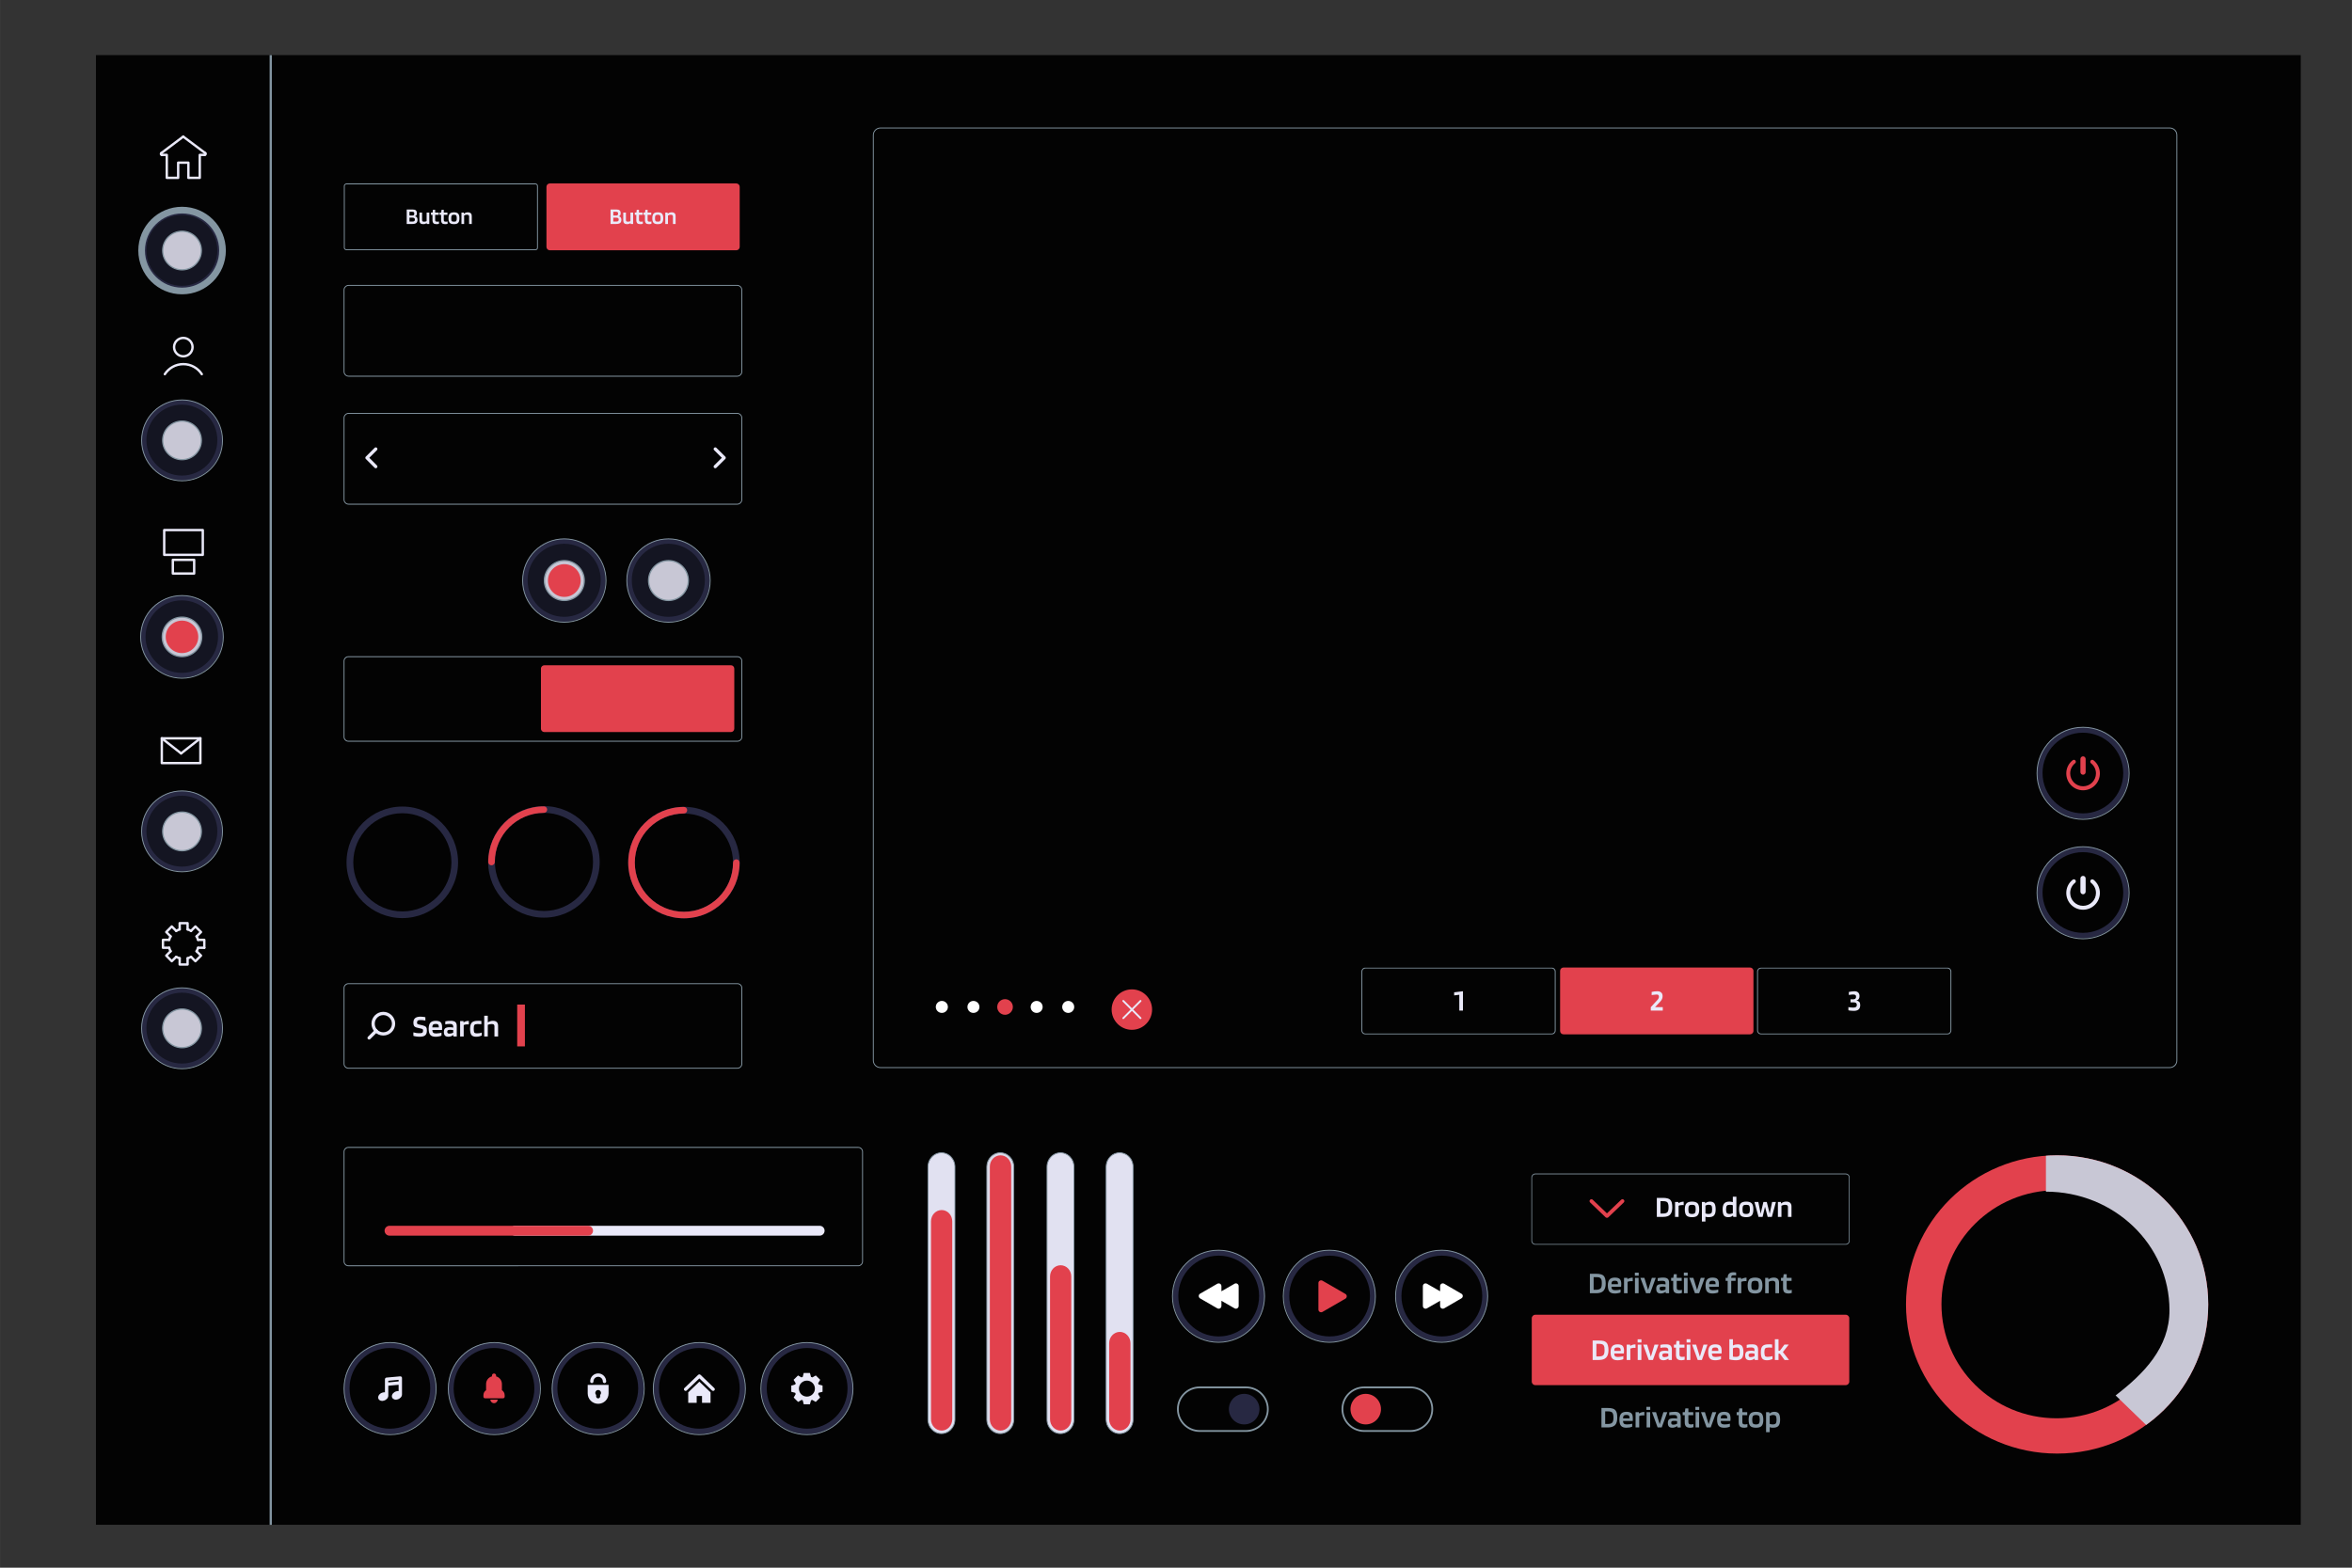 <?xml version="1.0" encoding="UTF-8" standalone="no"?>
<!-- Creator: CorelDRAW X7 -->

<svg
   xml:space="preserve"
   width="264.583mm"
   height="176.389mm"
   version="1.1"
   style="shape-rendering:geometricPrecision; text-rendering:geometricPrecision; image-rendering:optimizeQuality; fill-rule:evenodd; clip-rule:evenodd"
   viewBox="0 0 26458 17639"
   id="svg373"
   sodipodi:docname="svg5.svg"
   inkscape:version="1.1.2 (0a00cf5339, 2022-02-04)"
   xmlns:inkscape="http://www.inkscape.org/namespaces/inkscape"
   xmlns:sodipodi="http://sodipodi.sourceforge.net/DTD/sodipodi-0.dtd"
   xmlns:xlink="http://www.w3.org/1999/xlink"
   xmlns="http://www.w3.org/2000/svg"
   xmlns:svg="http://www.w3.org/2000/svg"><rect x="0" y="0" width="26458" height="17639" fill="#333333" stroke="none"/><sodipodi:namedview
   id="namedview375"
   pagecolor="#ffffff"
   bordercolor="#666666"
   borderopacity="1.0"
   inkscape:pageshadow="2"
   inkscape:pageopacity="0.0"
   inkscape:pagecheckerboard="0"
   inkscape:document-units="mm"
   showgrid="false"
   inkscape:zoom="0.7901913"
   inkscape:cx="413.19109"
   inkscape:cy="315.74633"
   inkscape:window-width="1920"
   inkscape:window-height="1022"
   inkscape:window-x="0"
   inkscape:window-y="0"
   inkscape:window-maximized="1"
   inkscape:current-layer="layer1" />
 <defs
   id="defs18">
  <style
   type="text/css"
   id="style2">
   <![CDATA[
    .str21 {stroke:#8496A2;stroke-width:75}
    .str14 {stroke:#8496A2;stroke-width:20}
    .str29 {stroke:black;stroke-width:155.37;stroke-linecap:round;stroke-linejoin:round}
    .str25 {stroke:#8496A2;stroke-width:14.12}
    .str32 {stroke:#8496A2;stroke-width:14.12}
    .str27 {stroke:#8496A2;stroke-width:14.12}
    .str23 {stroke:#8496A2;stroke-width:14.12}
    .str35 {stroke:#8496A2;stroke-width:14.44}
    .str11 {stroke:#8496A2;stroke-width:14.55}
    .str13 {stroke:#8496A2;stroke-width:14.55}
    .str24 {stroke:#8496A2;stroke-width:10.04}
    .str26 {stroke:#8496A2;stroke-width:10.04}
    .str22 {stroke:#8496A2;stroke-width:10.04}
    .str12 {stroke:#8496A2;stroke-width:10.04}
    .str10 {stroke:#8496A2;stroke-width:10.04}
    .str9 {stroke:#8496A2;stroke-width:10.04}
    .str6 {stroke:#8496A2;stroke-width:10.04}
    .str7 {stroke:#8496A2;stroke-width:10.04}
    .str8 {stroke:#8496A2;stroke-width:10.04}
    .str34 {stroke:#8496A2;stroke-width:10.04}
    .str2 {stroke:#8496A2;stroke-width:10.04}
    .str5 {stroke:#8496A2;stroke-width:10.04}
    .str31 {stroke:#8496A2;stroke-width:10.04}
    .str30 {stroke:#8496A2;stroke-width:10.04}
    .str4 {stroke:#8496A2;stroke-width:10.04}
    .str3 {stroke:#8496A2;stroke-width:10.04}
    .str28 {stroke:#EAE9F9;stroke-width:20.79;stroke-linecap:round;stroke-linejoin:round}
    .str1 {stroke:#EAE9F9;stroke-width:36.81;stroke-linecap:round;stroke-linejoin:round}
    .str33 {stroke:#EAE9F9;stroke-width:36.81;stroke-linecap:round;stroke-linejoin:round}
    .str0 {stroke:#EAE9F9;stroke-width:36.81;stroke-linecap:round;stroke-linejoin:round}
    .str15 {stroke:#EAE9F9;stroke-width:26.76;stroke-linecap:round;stroke-linejoin:round}
    .str17 {stroke:#EAE9F9;stroke-width:26.76;stroke-linecap:round;stroke-linejoin:round}
    .str19 {stroke:#EAE9F9;stroke-width:26.76;stroke-linecap:round;stroke-linejoin:round}
    .str16 {stroke:#EAE9F9;stroke-width:26.76;stroke-linecap:round;stroke-linejoin:round}
    .str20 {stroke:#EAE9F9;stroke-width:26.76;stroke-linecap:round;stroke-linejoin:round}
    .str18 {stroke:#EAE9F9;stroke-width:26.76;stroke-linecap:round;stroke-linejoin:round}
    .fil7 {fill:none}
    .fil4 {fill:none;fill-rule:nonzero}
    .fil6 {fill:#E2414D}
    .fil0 {fill:#030303}
    .fil1 {fill:#272842}
    .fil2 {fill:#E2414D}
    .fil23 {fill:#EAE9F9}
    .fil24 {fill:white}
    .fil20 {fill:#FEFEFE;fill-rule:nonzero}
    .fil21 {fill:#E2414D;fill-rule:nonzero}
    .fil22 {fill:#272842;fill-rule:nonzero}
    .fil3 {fill:#8496A2;fill-rule:nonzero}
    .fil10 {fill:#C8C7D5;fill-rule:nonzero}
    .fil11 {fill:#E2414D;fill-rule:nonzero}
    .fil5 {fill:#EAE9F9;fill-rule:nonzero}
    .fil8 {fill:#272842;fill-opacity:0.502}
    .fil16 {fill:#1A1F38;fill-rule:nonzero;fill-opacity:0.502}
    .fil18 {fill:#8496A2;fill-rule:nonzero;fill-opacity:0.961}
    .fil19 {fill:#E2E1F1;fill-rule:nonzero;fill-opacity:0.961}
    .fil17 {fill:#EAE9F9;fill-rule:nonzero;fill-opacity:0.961}
    .fil26 {fill:url(#id1);fill-rule:nonzero}
    .fil12 {fill:url(#id2);fill-rule:nonzero}
    .fil14 {fill:url(#id3);fill-rule:nonzero}
    .fil13 {fill:url(#id4);fill-rule:nonzero}
    .fil15 {fill:url(#id5);fill-rule:nonzero}
    .fil25 {fill:url(#id6);fill-rule:nonzero}
    .fil9 {fill:url(#id7);fill-rule:nonzero}
   ]]>
  </style>
   <clipPath
   id="id0">
    <path
   d="M23141 12999c939,0 1700,751 1700,1678 0,926 -761,1678 -1700,1678 -939,0 -1700,-752 -1700,-1678 0,-927 761,-1678 1700,-1678zm1291 1676c0,709 -580,1283 -1296,1283 -716,0 -1296,-574 -1296,-1283 0,-708 580,-1283 1296,-1283 716,0 1296,575 1296,1283z"
   id="path4" />
   </clipPath>
  <linearGradient
   id="id1"
   gradientUnits="userSpaceOnUse"
   x1="2046.89"
   y1="7292.07"
   x2="2046.89"
   y2="7038.98">
   <stop
   offset="0"
   style="stop-opacity:1; stop-color:#BEC9D6"
   id="stop7" />
   <stop
   offset="1"
   style="stop-opacity:1; stop-color:#566E84"
   id="stop9" />
  </linearGradient>
  <linearGradient
   id="id2"
   gradientUnits="userSpaceOnUse"
   xlink:href="#id1"
   x1="7519.61"
   y1="6659.58"
   x2="7519.61"
   y2="6404.53">
  </linearGradient>
  <linearGradient
   id="id3"
   gradientUnits="userSpaceOnUse"
   xlink:href="#id1"
   x1="2047.56"
   y1="9478.26"
   x2="2047.56"
   y2="9230.74">
  </linearGradient>
  <linearGradient
   id="id4"
   gradientUnits="userSpaceOnUse"
   xlink:href="#id1"
   x1="2047.56"
   y1="5078.61"
   x2="2047.56"
   y2="4831.09">
  </linearGradient>
  <linearGradient
   id="id5"
   gradientUnits="userSpaceOnUse"
   xlink:href="#id1"
   x1="2047.56"
   y1="11694.2"
   x2="2047.56"
   y2="11446.7">
  </linearGradient>
  <linearGradient
   id="id6"
   gradientUnits="userSpaceOnUse"
   xlink:href="#id1"
   x1="2047.56"
   y1="2943.05"
   x2="2047.56"
   y2="2695.52">
  </linearGradient>
  <linearGradient
   id="id7"
   gradientUnits="userSpaceOnUse"
   xlink:href="#id1"
   x1="6348.16"
   y1="6659.58"
   x2="6348.16"
   y2="6404.53">
  </linearGradient>
 </defs>
 <g
   inkscape:groupmode="layer"
   id="layer1"
   inkscape:label="Layer 1"><rect
     class="fil0"
     x="1079"
     y="620"
     width="24803"
     height="16536"
     id="rect21"
     style="shape-rendering:geometricPrecision;text-rendering:geometricPrecision;image-rendering:optimizeQuality;fill-rule:evenodd;clip-rule:evenodd;display:inline" /></g><g
   inkscape:groupmode="layer"
   id="layer2"
   inkscape:label="Layer 2"
   style="display:inline"><path
     class="fil3"
     d="m 3897,2064 h 2126 c 8,0 15,3 20,9 v 0 0 c 5,5 8,12 8,20 v 694 c 0,8 -3,15 -8,20 v 0 c -5,5 -12,8 -20,8 H 3897 c -8,0 -15,-3 -20,-8 -6,-5 -9,-12 -9,-20 v -694 c 0,-8 3,-15 9,-20 v 0 0 c 5,-6 12,-9 20,-9 z m 2126,10 H 3897 c -5,0 -10,2 -13,6 v 0 c -4,3 -6,8 -6,13 v 694 c 0,5 2,10 6,13 3,3 8,5 13,5 h 2126 c 5,0 10,-2 13,-5 3,-3 5,-8 5,-13 v -694 c 0,-5 -2,-10 -5,-13 v 0 c -3,-4 -8,-6 -13,-6 z"
     id="path318"
     style="clip-rule:evenodd;display:inline;fill-rule:evenodd;image-rendering:optimizeQuality;shape-rendering:geometricPrecision;text-rendering:geometricPrecision" /><path
     class="fil3"
     d="m 3922,3206 h 4371 c 15,0 30,6 40,17 10,10 17,24 17,40 v 918 c 0,16 -7,30 -17,40 -10,10 -25,17 -40,17 H 3922 c -16,0 -30,-7 -40,-17 -11,-10 -17,-24 -17,-40 v -918 c 0,-16 6,-30 17,-40 10,-11 24,-17 40,-17 z m 4371,10 H 3922 c -13,0 -25,5 -33,14 -9,8 -14,20 -14,33 v 918 c 0,13 5,24 14,33 8,9 20,14 33,14 h 4371 c 12,0 24,-5 33,-14 8,-9 14,-20 14,-33 v -918 c 0,-13 -6,-25 -14,-33 -9,-9 -21,-14 -33,-14 z"
     id="path330"
     style="clip-rule:evenodd;display:inline;fill-rule:evenodd;image-rendering:optimizeQuality;shape-rendering:geometricPrecision;text-rendering:geometricPrecision" /><path
     class="fil3"
     d="m 3922,4646 h 4371 c 15,0 30,6 40,17 10,10 17,24 17,40 v 918 c 0,16 -7,30 -17,40 -10,11 -25,17 -40,17 H 3922 c -16,0 -30,-6 -40,-17 -11,-10 -17,-24 -17,-40 v -918 c 0,-16 6,-30 17,-40 10,-11 24,-17 40,-17 z m 4371,10 H 3922 c -13,0 -25,5 -33,14 -9,8 -14,20 -14,33 v 918 c 0,13 5,25 14,33 8,9 20,14 33,14 h 4371 c 12,0 24,-5 33,-14 8,-8 14,-20 14,-33 v -918 c 0,-13 -6,-25 -14,-33 -9,-9 -21,-14 -33,-14 z"
     id="path240"
     style="clip-rule:evenodd;display:inline;fill-rule:evenodd;image-rendering:optimizeQuality;shape-rendering:geometricPrecision;text-rendering:geometricPrecision" /><path
     class="fil1"
     d="m 4526,9075 c 346,0 627,281 627,628 0,346 -281,627 -627,627 -347,0 -628,-281 -628,-627 0,-347 281,-628 628,-628 z m 0,75 c 305,0 552,248 552,553 0,304 -247,552 -552,552 -305,0 -552,-248 -552,-552 0,-305 247,-553 552,-553 z"
     id="path23"
     style="clip-rule:evenodd;display:inline;fill-rule:evenodd;image-rendering:optimizeQuality;shape-rendering:geometricPrecision;text-rendering:geometricPrecision" /><path
     class="fil1"
     d="m 6119,9070 c 346,0 627,281 627,628 0,346 -281,627 -627,627 -347,0 -628,-281 -628,-627 0,-347 281,-628 628,-628 z m 0,76 c 305,0 552,247 552,552 0,305 -247,552 -552,552 -305,0 -552,-247 -552,-552 0,-305 247,-552 552,-552 z"
     id="path25"
     style="clip-rule:evenodd;display:inline;fill-rule:evenodd;image-rendering:optimizeQuality;shape-rendering:geometricPrecision;text-rendering:geometricPrecision" /><path
     class="fil1"
     d="m 7694,9078 c 346,0 627,281 627,628 0,346 -281,627 -627,627 -347,0 -628,-281 -628,-627 0,-347 281,-628 628,-628 z m 0,76 c 305,0 552,247 552,552 0,305 -247,552 -552,552 -305,0 -553,-247 -553,-552 0,-305 248,-552 553,-552 z"
     id="path29"
     style="clip-rule:evenodd;display:inline;fill-rule:evenodd;image-rendering:optimizeQuality;shape-rendering:geometricPrecision;text-rendering:geometricPrecision" /><path
     class="fil3"
     d="m 3918,11063 h 4378 c 15,0 28,6 38,16 10,9 16,23 16,37 v 854 c 0,15 -6,28 -16,38 -10,10 -23,16 -38,16 H 3918 c -14,0 -28,-6 -37,-16 -10,-10 -16,-23 -16,-38 v -854 c 0,-14 6,-28 16,-37 9,-10 23,-16 37,-16 z m 4378,10 H 3918 c -11,0 -22,5 -30,13 -8,8 -13,18 -13,30 v 854 c 0,12 5,23 13,31 8,8 19,13 30,13 h 4378 c 12,0 23,-5 31,-13 8,-8 13,-19 13,-31 v -854 c 0,-12 -5,-22 -13,-30 -8,-8 -19,-13 -31,-13 z"
     id="path244"
     style="clip-rule:evenodd;display:inline;fill-rule:evenodd;image-rendering:optimizeQuality;shape-rendering:geometricPrecision;text-rendering:geometricPrecision" /><path
     class="fil5"
     d="M 9221,13903 H 5793 c -30,0 -55,-25 -55,-56 0,-30 25,-55 55,-55 h 3428 c 30,0 55,25 55,55 0,31 -25,56 -55,56 z"
     id="path43"
     style="clip-rule:evenodd;display:inline;fill-rule:evenodd;image-rendering:optimizeQuality;shape-rendering:geometricPrecision;text-rendering:geometricPrecision" /><path
     class="fil3"
     d="m 3918,12905 h 5737 c 14,0 28,6 37,16 10,10 16,23 16,38 v 1234 c 0,15 -6,28 -16,38 -9,10 -23,16 -37,16 H 3918 c -14,0 -28,-6 -37,-16 -10,-10 -16,-23 -16,-38 v -1234 c 0,-15 6,-28 16,-38 9,-10 23,-16 37,-16 z m 5737,10 H 3918 c -11,0 -22,5 -30,13 -8,8 -13,19 -13,31 v 1234 c 0,12 5,23 13,31 8,8 19,13 30,13 h 5737 c 12,0 22,-5 30,-13 8,-8 13,-19 13,-31 v -1234 c 0,-12 -5,-23 -13,-31 -8,-8 -18,-13 -30,-13 z"
     id="path246"
     style="clip-rule:evenodd;display:inline;fill-rule:evenodd;image-rendering:optimizeQuality;shape-rendering:geometricPrecision;text-rendering:geometricPrecision" /><path
     class="fil3"
     d="m 9904,1435 h 14505 c 23,0 44,10 60,25 15,15 24,37 24,60 v 10412 c 0,23 -9,44 -24,60 -16,15 -37,25 -60,25 H 9904 c -24,0 -45,-10 -60,-25 -15,-16 -25,-37 -25,-60 V 1520 c 0,-23 10,-45 25,-60 15,-15 36,-25 60,-25 z m 14505,10 H 9904 c -21,0 -40,9 -53,22 -14,14 -22,32 -22,53 v 10412 c 0,21 8,39 22,53 13,13 32,22 53,22 h 14505 c 20,0 39,-9 52,-22 14,-14 22,-32 22,-53 V 1520 c 0,-21 -8,-39 -22,-53 -13,-13 -32,-22 -52,-22 z"
     id="path238"
     style="clip-rule:evenodd;display:inline;fill-rule:evenodd;image-rendering:optimizeQuality;shape-rendering:geometricPrecision;text-rendering:geometricPrecision" /><path
     class="fil3"
     d="m 15358,10888 h 2099 c 12,0 22,4 30,12 8,8 13,18 13,30 v 666 c 0,11 -5,22 -13,30 -8,8 -18,12 -30,12 h -2099 c -12,0 -22,-4 -30,-12 -8,-8 -13,-19 -13,-30 v -666 c 0,-12 5,-22 13,-30 8,-8 18,-12 30,-12 z m 2099,9 h -2099 c -9,0 -17,4 -23,10 -6,6 -10,14 -10,23 v 666 c 0,9 4,17 10,23 6,6 14,10 23,10 h 2099 c 9,0 17,-4 23,-10 6,-6 10,-14 10,-23 v -666 c 0,-9 -4,-17 -10,-23 -6,-6 -14,-10 -23,-10 z"
     id="path332"
     style="clip-rule:evenodd;display:inline;fill-rule:evenodd;image-rendering:optimizeQuality;shape-rendering:geometricPrecision;text-rendering:geometricPrecision" /><path
     class="fil3"
     d="m 19810,10888 h 2098 c 12,0 23,4 30,12 8,8 13,18 13,30 v 666 c 0,11 -5,22 -13,30 -7,8 -18,12 -30,12 h -2098 c -12,0 -23,-4 -31,-12 -8,-8 -13,-19 -13,-30 v -666 c 0,-12 5,-22 13,-30 8,-8 19,-12 31,-12 z m 2098,9 h -2098 c -9,0 -18,4 -24,10 -6,6 -10,14 -10,23 v 666 c 0,9 4,17 10,23 6,6 15,10 24,10 h 2098 c 9,0 17,-4 23,-10 6,-6 10,-14 10,-23 v -666 c 0,-9 -4,-17 -10,-23 -6,-6 -14,-10 -23,-10 z"
     id="path336"
     style="clip-rule:evenodd;display:inline;fill-rule:evenodd;image-rendering:optimizeQuality;shape-rendering:geometricPrecision;text-rendering:geometricPrecision" /><path
     class="fil4 str14"
     d="m 14016,16101 h -520 c -136,0 -246,-110 -246,-246 0,-136 110,-245 246,-245 h 520 c 136,0 246,109 246,245 0,136 -110,246 -246,246 z"
     id="path101"
     style="clip-rule:evenodd;display:inline;fill-rule:evenodd;image-rendering:optimizeQuality;shape-rendering:geometricPrecision;text-rendering:geometricPrecision" /><path
     class="fil4 str14"
     d="m 15866,16101 h -520 c -135,0 -245,-110 -245,-246 0,-136 110,-245 245,-245 h 520 c 136,0 246,109 246,245 0,136 -110,246 -246,246 z"
     id="path370"
     style="shape-rendering:geometricPrecision;text-rendering:geometricPrecision;image-rendering:optimizeQuality;fill-rule:evenodd;clip-rule:evenodd;display:inline" /><path
     class="fil2"
     d="m 17271,14793 h 3492 c 22,0 40,18 40,40 v 712 c 0,22 -18,40 -40,40 h -3492 c -22,0 -40,-18 -40,-40 v -712 c 0,-22 18,-40 40,-40 z"
     id="path256"
     style="shape-rendering:geometricPrecision;text-rendering:geometricPrecision;image-rendering:optimizeQuality;fill-rule:evenodd;clip-rule:evenodd;display:inline" /><path
     class="fil3"
     d="m 18086,16061 h -71 v -219 h 71 c 22,0 40,2 53,6 13,3 24,9 32,18 7,8 13,19 17,33 3,13 5,31 5,53 0,37 -8,65 -25,83 -17,17 -45,26 -82,26 z m 52,-165 c -4,-6 -10,-10 -18,-12 -8,-3 -19,-4 -34,-4 h -29 v 142 h 29 c 25,0 42,-5 51,-16 9,-10 13,-28 13,-54 0,-14 -1,-26 -3,-35 -2,-9 -5,-16 -9,-21 z m 223,123 v 33 c -6,3 -15,6 -27,9 -13,2 -26,3 -39,3 -28,0 -48,-7 -60,-21 -12,-14 -18,-37 -18,-69 0,-31 7,-53 19,-68 13,-14 33,-21 60,-21 26,0 45,6 56,17 11,10 16,29 16,56 0,5 0,9 0,13 0,4 -1,10 -1,17 h -109 c 0,15 4,25 10,31 6,5 17,8 33,8 10,0 21,-1 32,-2 12,-2 21,-4 28,-6 z m -65,-99 c -14,0 -24,3 -30,9 -5,5 -8,16 -8,30 h 73 v -7 c 0,-12 -3,-20 -8,-25 -5,-4 -14,-7 -27,-7 z m 144,141 h -41 v -172 h 37 l 2,14 h 1 c 9,-6 18,-9 26,-12 9,-3 18,-4 26,-4 3,0 4,0 5,0 1,0 1,0 2,0 v 39 c -2,0 -3,-1 -6,-1 -2,0 -6,0 -11,0 -8,0 -16,1 -23,2 -7,1 -13,3 -18,6 z m 124,-197 h -43 v -35 h 43 z m -1,197 h -40 v -172 h 40 z m 149,-172 h 44 l -63,172 h -46 l -63,-172 h 45 l 41,135 z m 101,175 c -18,0 -31,-4 -39,-13 -8,-8 -12,-22 -12,-41 0,-19 5,-32 14,-40 10,-8 27,-12 52,-12 6,0 13,0 20,1 7,1 13,1 18,3 v -15 c 0,-9 -2,-16 -8,-20 -6,-4 -14,-6 -27,-6 -10,0 -20,0 -29,1 -8,1 -16,2 -24,3 v -34 c 9,-2 18,-3 29,-4 10,-1 23,-2 37,-2 21,0 37,5 47,15 11,9 16,24 16,43 v 118 h -37 l -2,-15 h -1 c -7,5 -16,10 -26,13 -9,4 -19,5 -28,5 z m 20,-77 c -13,0 -22,1 -26,4 -5,3 -7,9 -7,17 0,8 2,13 5,17 4,3 11,5 20,5 7,0 14,-1 22,-3 7,-2 14,-5 19,-8 v -29 c -5,-1 -11,-2 -16,-3 -6,0 -11,0 -17,0 z m 217,36 v 35 c -4,2 -9,3 -16,4 -8,2 -14,2 -20,2 -22,0 -38,-4 -47,-14 -10,-10 -15,-26 -15,-49 v -78 h -23 v -34 h 24 l 6,-42 h 34 v 42 h 55 v 34 h -55 v 77 c 0,10 2,17 7,21 4,4 12,6 23,6 4,0 9,-1 14,-1 6,-1 10,-2 13,-3 z m 65,-159 h -43 v -35 h 43 z m -1,197 h -40 v -172 h 40 z m 149,-172 h 44 l -63,172 h -46 l -63,-172 h 44 l 42,135 z m 197,130 v 33 c -6,3 -15,6 -28,9 -12,2 -25,3 -39,3 -27,0 -47,-7 -59,-21 -12,-14 -18,-37 -18,-69 0,-31 6,-53 19,-68 12,-14 32,-21 60,-21 26,0 45,6 55,17 11,10 17,29 17,56 0,5 0,9 0,13 -1,4 -1,10 -2,17 h -108 c 0,15 3,25 9,31 7,5 18,8 33,8 11,0 22,-1 33,-2 11,-2 20,-4 28,-6 z m -65,-99 c -15,0 -24,3 -30,9 -5,5 -8,16 -8,30 h 73 v -7 c 0,-12 -3,-20 -8,-25 -5,-4 -14,-7 -27,-7 z m 262,103 v 35 c -4,2 -10,3 -17,4 -7,2 -13,2 -19,2 -22,0 -38,-4 -48,-14 -9,-10 -14,-26 -14,-49 v -78 h -23 v -34 h 24 l 6,-42 h 34 v 42 h 55 v 34 h -55 v 77 c 0,10 2,17 6,21 5,4 13,6 24,6 4,0 9,-1 14,-1 5,-1 10,-2 13,-3 z m 179,-48 c 0,32 -6,55 -19,69 -12,14 -33,20 -63,20 -31,0 -52,-6 -65,-20 -12,-13 -18,-36 -18,-69 0,-33 6,-56 19,-69 12,-14 34,-21 64,-21 30,0 51,7 64,20 12,14 18,37 18,70 z m -125,-1 c 0,22 3,36 8,42 6,7 17,11 35,11 17,0 28,-4 33,-11 6,-7 9,-21 9,-42 0,-21 -3,-36 -8,-42 -5,-7 -17,-11 -34,-11 -18,0 -29,4 -34,11 -6,7 -9,21 -9,42 z m 197,140 h -41 v -225 h 36 l 2,15 h 2 c 6,-6 14,-11 23,-14 9,-3 19,-5 31,-5 23,0 40,7 50,21 10,14 14,37 14,69 0,31 -6,54 -18,68 -12,14 -33,21 -61,21 -8,0 -15,0 -21,-1 -7,-1 -13,-3 -17,-5 z m 77,-139 c 0,-21 -3,-35 -8,-42 -5,-8 -15,-12 -30,-12 -8,0 -15,1 -21,3 -7,2 -13,4 -18,7 v 90 c 4,2 9,3 14,4 6,1 12,2 19,2 18,0 30,-4 35,-11 6,-7 9,-21 9,-41 z"
     id="path33"
     style="shape-rendering:geometricPrecision;text-rendering:geometricPrecision;image-rendering:optimizeQuality;fill-rule:evenodd;clip-rule:evenodd;display:inline" /><path
     class="fil3"
     d="m 17955,14551 h -70 v -219 h 70 c 23,0 40,2 53,6 14,3 24,9 32,17 8,9 14,20 17,33 4,14 6,32 6,53 0,38 -9,66 -26,84 -17,17 -44,26 -82,26 z m 53,-165 c -4,-6 -11,-10 -19,-13 -7,-2 -19,-3 -34,-3 h -28 v 142 h 28 c 25,0 42,-6 51,-16 9,-10 13,-28 13,-55 0,-14 0,-25 -2,-34 -2,-9 -5,-16 -9,-21 z m 222,123 v 33 c -5,3 -15,6 -27,8 -12,3 -25,4 -39,4 -27,0 -47,-7 -59,-21 -12,-14 -18,-37 -18,-69 0,-31 6,-54 19,-68 12,-14 32,-21 59,-21 27,0 45,5 56,16 11,11 17,30 17,57 0,5 0,9 -1,13 0,4 0,10 -1,17 h -108 c 0,14 3,25 9,30 7,6 18,9 33,9 11,0 22,-1 33,-2 11,-2 20,-4 27,-6 z m -65,-99 c -14,0 -24,3 -29,9 -6,5 -8,15 -8,30 h 73 v -7 c 0,-12 -3,-20 -8,-25 -5,-4 -14,-7 -28,-7 z m 144,141 h -40 v -173 h 37 l 2,14 h 1 c 8,-5 17,-9 26,-11 9,-3 17,-5 26,-5 2,0 4,0 4,0 1,0 2,0 2,1 v 39 c -1,-1 -3,-1 -5,-1 -2,0 -6,0 -11,0 -9,0 -16,0 -23,2 -7,1 -13,3 -19,6 z m 125,-197 h -43 v -35 h 43 z m -1,197 h -41 v -173 h 41 z m 149,-173 h 44 l -63,173 h -46 l -64,-173 h 45 l 42,136 z m 100,176 c -17,0 -30,-4 -38,-13 -9,-9 -13,-22 -13,-41 0,-19 5,-33 15,-41 10,-7 27,-11 51,-11 7,0 14,0 21,1 7,0 13,1 18,2 v -14 c 0,-9 -3,-16 -8,-20 -6,-4 -15,-6 -27,-6 -11,0 -21,0 -29,1 -9,0 -17,2 -24,3 v -34 c 8,-2 18,-3 28,-4 11,-2 23,-2 37,-2 21,0 37,5 48,14 10,10 15,25 15,44 v 118 h -37 l -2,-15 v 0 c -8,5 -16,10 -26,13 -10,3 -19,5 -29,5 z m 20,-77 c -13,0 -21,1 -26,4 -4,3 -7,8 -7,17 0,7 2,13 6,17 4,3 10,5 20,5 6,0 14,-1 21,-3 8,-2 14,-5 20,-8 v -30 c -6,-1 -11,-1 -17,-2 -5,0 -11,0 -17,0 z m 218,36 v 35 c -4,2 -10,3 -17,4 -7,2 -13,2 -19,2 -22,0 -38,-5 -48,-14 -9,-10 -14,-26 -14,-49 v -79 h -23 v -34 h 24 l 6,-41 h 33 v 41 h 56 v 34 h -56 v 78 c 0,10 3,17 7,21 4,4 12,5 24,5 4,0 8,0 14,0 5,-1 9,-2 13,-3 z m 65,-159 h -43 v -35 h 43 z m -1,197 h -41 v -173 h 41 z m 148,-173 h 45 l -63,173 h -47 l -63,-173 h 45 l 42,136 z m 197,131 v 33 c -6,3 -15,6 -27,8 -13,3 -26,4 -39,4 -28,0 -47,-7 -59,-21 -12,-14 -18,-37 -18,-69 0,-31 6,-54 18,-68 13,-14 33,-21 60,-21 26,0 45,5 56,16 11,11 16,30 16,57 0,5 0,9 0,13 0,4 -1,10 -1,17 h -109 c 1,14 4,25 10,30 6,6 17,9 33,9 10,0 21,-1 33,-2 11,-2 20,-4 27,-6 z m -65,-99 c -14,0 -24,3 -29,9 -6,5 -9,15 -9,30 h 73 v -7 c 0,-12 -2,-20 -8,-25 -5,-4 -14,-7 -27,-7 z m 171,2 h -23 v -34 h 23 v -1 c 0,-21 5,-36 15,-46 11,-11 27,-16 48,-16 5,0 10,1 16,1 5,1 11,1 16,2 v 33 c -4,-1 -8,-1 -12,-2 -5,0 -9,0 -13,0 -12,0 -20,1 -24,5 -4,3 -6,10 -6,20 v 4 h 49 v 34 h -49 v 139 h -40 z m 153,139 h -40 v -173 h 37 l 2,14 h 1 c 9,-5 17,-9 26,-11 9,-3 18,-5 26,-5 2,0 4,0 5,0 1,0 1,0 2,1 v 39 c -2,-1 -4,-1 -6,-1 -2,0 -6,0 -11,0 -8,0 -16,0 -23,2 -7,1 -13,3 -19,6 z m 238,-87 c 0,33 -7,56 -19,70 -13,13 -34,20 -64,20 -30,0 -52,-7 -64,-20 -13,-13 -19,-37 -19,-70 0,-32 7,-55 19,-69 13,-13 34,-20 64,-20 30,0 52,7 64,20 12,13 19,37 19,69 z m -125,0 c 0,21 2,36 8,42 5,7 17,10 34,10 17,0 28,-3 34,-10 5,-7 8,-21 8,-42 0,-22 -3,-36 -8,-43 -5,-6 -16,-10 -34,-10 -17,0 -29,4 -34,11 -5,7 -8,21 -8,42 z m 196,87 h -40 v -173 h 35 l 1,18 h 1 c 8,-7 17,-13 27,-16 9,-3 20,-5 33,-5 19,0 34,5 44,14 10,10 15,24 15,43 v 119 h -41 v -114 c 0,-9 -3,-15 -8,-19 -5,-5 -14,-7 -24,-7 -8,0 -15,1 -23,3 -7,2 -14,5 -20,9 z m 259,-38 v 35 c -4,2 -10,3 -17,4 -7,2 -13,2 -19,2 -22,0 -38,-5 -48,-14 -9,-10 -14,-26 -14,-49 v -79 h -23 v -34 h 24 l 6,-41 h 34 v 41 h 55 v 34 h -55 v 78 c 0,10 2,17 6,21 5,4 13,5 24,5 4,0 9,0 14,0 5,-1 10,-2 13,-3 z"
     id="path35"
     style="shape-rendering:geometricPrecision;text-rendering:geometricPrecision;image-rendering:optimizeQuality;fill-rule:evenodd;clip-rule:evenodd;display:inline" /><path
     class="fil3"
     d="m 17271,13204 h 3492 c 12,0 23,5 31,13 8,8 13,20 13,32 v 712 c 0,12 -5,23 -13,31 -8,8 -19,13 -31,13 h -3492 c -12,0 -23,-5 -31,-13 -8,-8 -13,-19 -13,-31 v -712 c 0,-12 5,-24 13,-32 8,-8 19,-13 31,-13 z m 3492,9 h -3492 c -10,0 -19,4 -25,10 -7,7 -11,16 -11,26 v 712 c 0,10 4,19 11,25 6,7 15,11 25,11 h 3492 c 10,0 19,-4 25,-11 7,-6 11,-15 11,-25 v -712 c 0,-10 -4,-19 -11,-26 -6,-6 -15,-10 -25,-10 z"
     id="path248"
     style="shape-rendering:geometricPrecision;text-rendering:geometricPrecision;image-rendering:optimizeQuality;fill-rule:evenodd;clip-rule:evenodd;display:inline" /><a
     id="a4689"
     style="shape-rendering:geometricPrecision;text-rendering:geometricPrecision;image-rendering:optimizeQuality;fill-rule:evenodd;clip-rule:evenodd;display:inline"><path
       class="fil3"
       d="m 3918,7384 h 4378 c 15,0 28,6 38,16 10,9 16,23 16,38 v 853 c 0,15 -6,29 -16,38 -10,10 -23,16 -38,16 H 3918 c -14,0 -28,-6 -37,-16 -10,-9 -16,-23 -16,-38 v -853 c 0,-15 6,-29 16,-38 9,-10 23,-16 37,-16 z m 4378,10 H 3918 c -11,0 -22,5 -30,13 -8,8 -13,19 -13,31 v 853 c 0,12 5,23 13,31 8,8 19,13 30,13 h 4378 c 12,0 23,-5 31,-13 8,-8 13,-19 13,-31 v -853 c 0,-12 -5,-23 -13,-31 -8,-8 -19,-13 -31,-13 z"
       id="path242" /></a></g><g
   inkscape:groupmode="layer"
   id="layer3"
   inkscape:label="Layer 3"
   style="display:inline"><g
     id="g1598"
     style="clip-rule:evenodd;fill-rule:evenodd;image-rendering:optimizeQuality;shape-rendering:geometricPrecision;text-rendering:geometricPrecision"><line
       class="fil4 str15"
       x1="2061"
       y1="1537"
       x2="1814"
       y2="1723"
       id="line103" /><path
       class="fil4 str15"
       d="m 1814,1723 c -8,7 -4,20 7,20"
       id="path105" /><polyline
       class="fil4 str15"
       points="1821,1743 1876,1743 1876,2001 2004,2001 2004,1830 2119,1830 2119,2001 2247,2001 2247,1743 2302,1743 "
       id="polyline107" /><path
       class="fil4 str15"
       d="m 2302,1743 c 11,0 15,-13 7,-20"
       id="path109" /><line
       class="fil4 str15"
       x1="2309"
       y1="1723"
       x2="2061"
       y2="1537"
       id="line111" /></g><g
     id="g1602"
     style="clip-rule:evenodd;fill-rule:evenodd;image-rendering:optimizeQuality;shape-rendering:geometricPrecision;text-rendering:geometricPrecision"><path
       class="fil4 str16"
       d="m 2166,3905 c 0,-57 -47,-103 -104,-103 -57,0 -104,46 -104,103 0,58 47,104 104,104 57,0 104,-46 104,-104"
       id="path113" /><path
       class="fil4 str16"
       d="m 2270,4210 c -44,-68 -121,-113 -208,-113 -87,0 -164,45 -208,113"
       id="path115" /></g><g
     id="g1606"
     style="clip-rule:evenodd;fill-rule:evenodd;image-rendering:optimizeQuality;shape-rendering:geometricPrecision;text-rendering:geometricPrecision"><polygon
       class="fil4 str17"
       points="2281,6243 1847,6243 1847,5964 2281,5964 "
       id="polygon117" /><polygon
       class="fil4 str18"
       points="2184,6453 1944,6453 1944,6299 2184,6299 "
       id="polygon119" /></g><g
     id="g1611"
     style="clip-rule:evenodd;fill-rule:evenodd;image-rendering:optimizeQuality;shape-rendering:geometricPrecision;text-rendering:geometricPrecision"><polygon
       class="fil4 str19"
       points="2254,8586 1820,8586 1820,8307 2254,8307 "
       id="polygon121" /><line
       class="fil4 str19"
       x1="1820"
       y1="8307"
       x2="2037"
       y2="8477"
       id="line123" /><line
       class="fil4 str19"
       x1="2037"
       y1="8477"
       x2="2254"
       y2="8307"
       id="line125" /></g><g
     id="g1630"
     style="clip-rule:evenodd;fill-rule:evenodd;image-rendering:optimizeQuality;shape-rendering:geometricPrecision;text-rendering:geometricPrecision"><polyline
       class="fil4 str20"
       points="2298,10664 2298,10575 2228,10575 "
       id="polyline127" /><path
       class="fil4 str20"
       d="m 2228,10575 c -4,-14 -10,-27 -17,-39"
       id="path129" /><polyline
       class="fil4 str20"
       points="2211,10536 2261,10487 2198,10424 2149,10474 "
       id="polyline131" /><path
       class="fil4 str20"
       d="m 2149,10474 c -12,-7 -26,-13 -39,-17"
       id="path133" /><polyline
       class="fil4 str20"
       points="2110,10457 2110,10387 2021,10387 2021,10457 "
       id="polyline135" /><path
       class="fil4 str20"
       d="m 2021,10457 c -14,4 -27,10 -39,17"
       id="path137" /><polyline
       class="fil4 str20"
       points="1982,10474 1932,10424 1870,10487 1919,10536 "
       id="polyline139" /><path
       class="fil4 str20"
       d="m 1919,10536 c -7,12 -12,25 -16,39"
       id="path141" /><polyline
       class="fil4 str20"
       points="1903,10575 1833,10575 1833,10664 1903,10664 "
       id="polyline143" /><path
       class="fil4 str20"
       d="m 1903,10664 c 4,14 9,27 16,39"
       id="path145" /><polyline
       class="fil4 str20"
       points="1919,10703 1870,10752 1932,10815 1982,10766 "
       id="polyline147" /><path
       class="fil4 str20"
       d="m 1982,10766 c 12,7 25,12 39,16"
       id="path149" /><polyline
       class="fil4 str20"
       points="2021,10782 2021,10852 2110,10852 2110,10782 "
       id="polyline151" /><path
       class="fil4 str20"
       d="m 2110,10782 c 13,-4 27,-9 39,-16"
       id="path153" /><polyline
       class="fil4 str20"
       points="2149,10766 2198,10815 2261,10752 2211,10703 "
       id="polyline155" /><path
       class="fil4 str20"
       d="m 2211,10703 c 7,-12 13,-25 17,-39"
       id="path157" /><line
       class="fil4 str20"
       x1="2228"
       y1="10664"
       x2="2298"
       y2="10664"
       id="line159" /></g><g
     id="g368"
     style="clip-rule:evenodd;display:inline;fill-rule:evenodd;image-rendering:optimizeQuality;shape-rendering:geometricPrecision;text-rendering:geometricPrecision">
   <polygon
   class="fil3"
   points="3033,17157 3033,620 3058,620 3058,17157 "
   id="polygon366" />
  </g><path
     class="fil2"
     d="m 6185,2064 h 2098 c 21,0 38,17 38,38 v 676 c 0,21 -17,38 -38,38 H 6185 c -21,0 -38,-17 -38,-38 v -676 c 0,-21 17,-38 38,-38 z"
     id="path324"
     style="clip-rule:evenodd;display:inline;fill-rule:evenodd;image-rendering:optimizeQuality;shape-rendering:geometricPrecision;text-rendering:geometricPrecision" /><path
     class="fil2"
     d="m 5492,9699 c 0,21 16,37 37,37 20,0 37,-16 37,-37 v 0 c 0,-305 248,-553 553,-553 v 0 c 20,0 36,-16 36,-37 0,-20 -16,-36 -36,-36 v 0 c -346,0 -627,281 -627,626 z"
     id="path27"
     style="clip-rule:evenodd;display:inline;fill-rule:evenodd;image-rendering:optimizeQuality;shape-rendering:geometricPrecision;text-rendering:geometricPrecision" /><path
     class="fil2"
     d="m 7067,9706 c 0,345 281,626 627,626 345,0 626,-281 626,-626 v 0 c 0,-21 -16,-37 -37,-37 v 0 c -20,0 -37,16 -37,37 v 0 c 0,304 -248,553 -552,553 v 0 c -305,0 -553,-249 -553,-553 v 0 c 0,-305 248,-553 553,-553 v 0 c 20,0 36,-17 36,-37 v 0 c 0,-20 -16,-37 -36,-37 v 0 c -346,0 -627,281 -627,627 z"
     id="path31"
     style="clip-rule:evenodd;display:inline;fill-rule:evenodd;image-rendering:optimizeQuality;shape-rendering:geometricPrecision;text-rendering:geometricPrecision" /><rect
     class="fil2"
     x="5818"
     y="11303"
     width="86.555"
     height="470.555"
     id="rect41"
     style="clip-rule:evenodd;display:inline;fill-rule:evenodd;image-rendering:optimizeQuality;shape-rendering:geometricPrecision;text-rendering:geometricPrecision" /><path
     class="fil6"
     d="m 4381,13903 h 2235 c 31,0 55,-25 55,-56 v 0 c 0,-30 -24,-55 -55,-55 v 0 H 4381 c -30,0 -55,25 -55,55 0,31 25,56 55,56 z"
     id="path45"
     style="clip-rule:evenodd;display:inline;fill-rule:evenodd;image-rendering:optimizeQuality;shape-rendering:geometricPrecision;text-rendering:geometricPrecision" /><path
     class="fil2"
     d="m 19686,10886 h -2098 c -21,0 -38,17 -38,38 v 676 c 0,21 17,38 38,38 h 2098 c 21,0 39,-17 39,-38 v -676 c 0,-21 -18,-38 -39,-38 z"
     id="path334"
     style="clip-rule:evenodd;display:inline;fill-rule:evenodd;image-rendering:optimizeQuality;shape-rendering:geometricPrecision;text-rendering:geometricPrecision" /><path
     class="fil20"
     d="m 11018,11330 c 0,-38 -30,-68 -68,-68 -37,0 -67,30 -67,68 0,37 30,67 67,67 38,0 68,-30 68,-67 z"
     id="path260"
     style="clip-rule:evenodd;display:inline;fill-rule:evenodd;image-rendering:optimizeQuality;shape-rendering:geometricPrecision;text-rendering:geometricPrecision" /><path
     class="fil20"
     d="m 10663,11330 c 0,-38 -31,-68 -68,-68 -37,0 -68,30 -68,68 0,37 31,67 68,67 37,0 68,-30 68,-67 z"
     id="path262"
     style="clip-rule:evenodd;display:inline;fill-rule:evenodd;image-rendering:optimizeQuality;shape-rendering:geometricPrecision;text-rendering:geometricPrecision" /><path
     class="fil20"
     d="m 11729,11330 c 0,-38 -30,-68 -68,-68 -37,0 -67,30 -67,68 0,37 30,67 67,67 38,0 68,-30 68,-67 z"
     id="path264"
     style="clip-rule:evenodd;display:inline;fill-rule:evenodd;image-rendering:optimizeQuality;shape-rendering:geometricPrecision;text-rendering:geometricPrecision" /><path
     class="fil20"
     d="m 12084,11330 c 0,-38 -30,-68 -67,-68 -38,0 -68,30 -68,68 0,37 30,67 68,67 37,0 67,-30 67,-67 z"
     id="path266"
     style="clip-rule:evenodd;display:inline;fill-rule:evenodd;image-rendering:optimizeQuality;shape-rendering:geometricPrecision;text-rendering:geometricPrecision" /><path
     class="fil11"
     d="m 12960,11359 c 0,-125 -102,-227 -227,-227 -126,0 -228,102 -228,227 0,126 102,228 228,228 125,0 227,-102 227,-228 z"
     id="path270"
     style="clip-rule:evenodd;display:inline;fill-rule:evenodd;image-rendering:optimizeQuality;shape-rendering:geometricPrecision;text-rendering:geometricPrecision" /><path
     class="fil2"
     d="m 6124,7485 h 2098 c 21,0 38,17 38,38 v 676 c 0,21 -17,38 -38,38 H 6124 c -21,0 -39,-17 -39,-38 v -676 c 0,-21 18,-38 39,-38 z"
     id="path254"
     style="shape-rendering:geometricPrecision;text-rendering:geometricPrecision;image-rendering:optimizeQuality;fill-rule:evenodd;clip-rule:evenodd;display:inline" /></g><g
   inkscape:groupmode="layer"
   id="layer4"
   inkscape:label="Layer 4"
   style="display:inline"><path
     class="fil5"
     d="m 4697,2473 c 0,16 -5,28 -14,36 -9,7 -24,11 -44,11 h -64 v -163 h 64 c 18,0 31,3 39,10 7,6 11,16 11,32 0,10 -1,18 -5,23 -3,5 -8,9 -17,12 10,1 18,5 23,12 4,6 7,15 7,27 z m -37,-70 c 0,-7 -1,-13 -4,-15 -4,-3 -9,-5 -17,-5 h -33 v 42 h 33 c 7,0 13,-1 16,-5 4,-3 5,-9 5,-17 z m 7,68 c 0,-8 -2,-14 -7,-17 -4,-3 -11,-5 -21,-5 h -33 v 44 h 33 c 10,0 17,-2 21,-5 5,-3 7,-9 7,-17 z m 94,51 c -15,0 -25,-3 -32,-10 -7,-8 -11,-18 -11,-33 v -87 h 30 v 83 c 0,7 2,12 5,15 4,3 9,4 17,4 5,0 10,0 15,-1 5,-2 10,-3 14,-5 v -96 h 30 v 128 h -28 l -1,-9 v 0 c -8,4 -14,7 -21,9 -6,1 -12,2 -18,2 z m 177,-30 v 26 c -3,1 -7,2 -12,3 -6,1 -11,1 -15,1 -16,0 -28,-3 -35,-10 -7,-8 -11,-20 -11,-36 v -59 h -17 v -25 h 18 l 4,-31 h 25 v 31 h 41 v 25 h -41 v 58 c 0,7 2,12 5,15 4,3 9,4 18,4 3,0 6,0 10,0 4,-1 7,-1 10,-2 z m 97,0 v 26 c -3,1 -7,2 -12,3 -6,1 -10,1 -15,1 -16,0 -28,-3 -35,-10 -7,-8 -11,-20 -11,-36 v -59 h -17 v -25 h 18 l 4,-31 h 25 v 31 h 41 v 25 h -41 v 58 c 0,7 2,12 5,15 4,3 10,4 18,4 3,0 6,0 10,0 4,-1 8,-1 10,-2 z m 133,-36 c 0,24 -4,41 -14,51 -9,10 -25,15 -47,15 -23,0 -39,-5 -48,-15 -9,-10 -14,-27 -14,-51 0,-24 5,-41 14,-52 10,-10 26,-15 48,-15 22,0 38,5 47,15 10,10 14,27 14,52 z m -92,-1 c 0,16 1,27 5,32 4,5 13,7 26,7 13,0 21,-2 25,-7 4,-5 6,-16 6,-32 0,-16 -2,-26 -6,-31 -4,-5 -12,-8 -25,-8 -13,0 -21,3 -25,8 -4,5 -6,16 -6,31 z m 145,65 h -30 v -128 h 26 l 2,13 v 0 c 6,-6 13,-10 20,-12 7,-3 15,-4 25,-4 14,0 25,4 32,11 8,7 11,17 11,31 v 89 h -30 v -85 c 0,-6 -2,-11 -6,-14 -4,-3 -10,-5 -18,-5 -6,0 -11,1 -17,2 -5,2 -10,4 -15,7 z"
     id="path326"
     style="clip-rule:evenodd;display:inline;fill-rule:evenodd;image-rendering:optimizeQuality;shape-rendering:geometricPrecision;text-rendering:geometricPrecision" /><path
     class="fil5"
     d="m 6990,2473 c 0,16 -5,28 -14,36 -10,7 -24,11 -45,11 h -63 v -163 h 63 c 19,0 32,3 39,10 8,6 12,16 12,32 0,10 -2,18 -5,23 -3,5 -8,9 -17,12 10,1 18,5 22,12 5,6 8,15 8,27 z m -37,-70 c 0,-7 -1,-13 -5,-15 -3,-3 -8,-5 -17,-5 h -32 v 42 h 32 c 8,0 14,-1 17,-5 4,-3 5,-9 5,-17 z m 7,68 c 0,-8 -2,-14 -7,-17 -4,-3 -11,-5 -22,-5 h -32 v 44 h 32 c 11,0 18,-2 22,-5 5,-3 7,-9 7,-17 z m 94,51 c -15,0 -25,-3 -32,-10 -8,-8 -11,-18 -11,-33 v -87 h 30 v 83 c 0,7 2,12 5,15 4,3 9,4 17,4 5,0 10,0 15,-1 5,-2 10,-3 14,-5 v -96 h 30 v 128 h -28 l -1,-9 h -1 c -7,4 -14,7 -20,9 -6,1 -13,2 -18,2 z m 177,-30 v 26 c -3,1 -7,2 -13,3 -5,1 -10,1 -14,1 -16,0 -28,-3 -35,-10 -7,-8 -11,-20 -11,-36 v -59 h -17 v -25 h 18 l 4,-31 h 25 v 31 h 41 v 25 h -41 v 58 c 0,7 2,12 5,15 3,3 9,4 18,4 3,0 6,0 10,0 4,-1 7,-1 10,-2 z m 97,0 v 26 c -3,1 -7,2 -12,3 -6,1 -11,1 -15,1 -16,0 -28,-3 -35,-10 -7,-8 -11,-20 -11,-36 v -59 h -17 v -25 h 18 l 4,-31 h 25 v 31 h 41 v 25 h -41 v 58 c 0,7 2,12 5,15 4,3 9,4 18,4 3,0 6,0 10,0 4,-1 7,-1 10,-2 z m 133,-36 c 0,24 -5,41 -14,51 -9,10 -25,15 -47,15 -23,0 -39,-5 -48,-15 -9,-10 -14,-27 -14,-51 0,-24 5,-41 14,-52 10,-10 25,-15 48,-15 22,0 38,5 47,15 9,10 14,27 14,52 z m -93,-1 c 0,16 2,27 6,32 4,5 13,7 26,7 12,0 21,-2 25,-7 4,-5 6,-16 6,-32 0,-16 -2,-26 -6,-31 -4,-5 -12,-8 -25,-8 -13,0 -21,3 -26,8 -4,5 -6,16 -6,31 z m 146,65 h -30 v -128 h 26 l 1,13 h 1 c 6,-6 13,-10 20,-12 7,-3 15,-4 25,-4 14,0 25,4 32,11 8,7 11,17 11,31 v 89 h -30 v -85 c 0,-6 -2,-11 -6,-14 -4,-3 -10,-5 -18,-5 -6,0 -11,1 -17,2 -5,2 -10,4 -15,7 z"
     id="path328"
     style="clip-rule:evenodd;display:inline;fill-rule:evenodd;image-rendering:optimizeQuality;shape-rendering:geometricPrecision;text-rendering:geometricPrecision" /><polyline
     class="fil4 str0"
     points="4227,5250 4128,5151 4227,5052 "
     id="polyline37"
     style="clip-rule:evenodd;display:inline;fill-rule:evenodd;image-rendering:optimizeQuality;shape-rendering:geometricPrecision;text-rendering:geometricPrecision" /><polyline
     class="fil4 str1"
     points="8046,5250 8146,5151 8046,5052 "
     id="polyline39"
     style="clip-rule:evenodd;display:inline;fill-rule:evenodd;image-rendering:optimizeQuality;shape-rendering:geometricPrecision;text-rendering:geometricPrecision" /><path
     class="fil5"
     d="m 4742,11575 -49,-12 c -16,-3 -27,-10 -34,-18 -6,-9 -9,-21 -9,-37 0,-23 6,-41 19,-52 13,-11 33,-17 61,-17 11,0 21,1 30,2 9,1 18,2 25,5 v 37 c -13,-2 -23,-4 -31,-5 -8,-1 -16,-1 -25,-1 -14,0 -24,2 -30,6 -5,5 -8,12 -8,23 0,6 1,10 3,13 3,4 7,6 13,7 l 47,11 c 11,3 19,6 24,8 6,3 10,6 14,10 3,5 6,10 8,17 1,6 2,14 2,24 0,24 -6,42 -19,53 -13,11 -34,16 -61,16 -14,0 -28,-1 -41,-3 -13,-2 -24,-4 -31,-7 v -39 c 10,3 21,5 34,7 13,2 25,2 38,2 14,0 23,-1 29,-5 5,-4 8,-12 8,-23 0,-7 -1,-12 -3,-15 -3,-3 -7,-6 -14,-7 z m 224,44 v 33 c -6,4 -15,7 -27,9 -13,3 -26,4 -39,4 -28,0 -48,-7 -60,-21 -12,-14 -18,-37 -18,-69 0,-31 7,-54 19,-68 13,-14 33,-21 60,-21 26,0 45,5 56,16 11,11 16,30 16,56 0,5 0,10 0,14 0,4 -1,10 -1,17 h -109 c 1,14 4,24 10,30 6,6 17,9 33,9 10,0 21,-1 32,-3 12,-1 21,-3 28,-6 z m -65,-98 c -14,0 -24,3 -29,8 -6,6 -9,16 -9,31 h 73 v -8 c 0,-11 -3,-20 -8,-24 -5,-5 -14,-7 -27,-7 z m 143,144 c -17,0 -30,-4 -39,-13 -8,-9 -12,-23 -12,-41 0,-19 5,-33 15,-41 10,-8 27,-12 51,-12 7,0 14,1 21,1 7,1 13,2 18,3 v -14 c 0,-10 -3,-16 -9,-20 -5,-5 -14,-7 -26,-7 -11,0 -21,1 -29,1 -9,1 -17,2 -25,4 v -34 c 9,-2 19,-4 29,-5 11,-1 23,-1 37,-1 21,0 37,5 48,14 10,10 15,24 15,44 v 118 h -37 l -2,-16 h -1 c -7,6 -16,10 -25,14 -10,3 -19,5 -29,5 z m 20,-78 c -13,0 -21,2 -26,5 -5,3 -7,8 -7,16 0,8 2,14 6,17 4,4 10,5 19,5 7,0 14,-1 22,-3 8,-2 14,-4 20,-7 v -30 c -6,-1 -11,-1 -17,-2 -5,0 -11,-1 -17,-1 z m 152,75 h -40 v -173 h 37 l 2,14 h 1 c 8,-5 17,-9 26,-12 9,-3 17,-4 26,-4 2,0 4,0 5,0 0,0 1,0 1,0 v 40 c -1,-1 -3,-1 -5,-1 -2,0 -6,0 -11,0 -8,0 -16,0 -23,2 -7,1 -13,3 -19,6 z m 203,-44 v 34 c -6,3 -15,6 -27,9 -12,3 -24,4 -37,4 -25,0 -42,-7 -52,-20 -10,-13 -15,-37 -15,-70 0,-33 7,-56 19,-69 13,-14 36,-20 67,-20 8,0 15,0 21,0 6,1 13,1 20,2 v 36 c -9,-1 -17,-1 -24,-1 -7,-1 -12,-1 -17,-1 -19,0 -31,3 -37,10 -6,7 -8,21 -8,43 0,21 2,35 6,42 5,7 14,10 29,10 9,0 19,-1 29,-2 11,-2 19,-4 26,-7 z m 68,44 h -40 v -233 h 40 v 73 c 10,-5 20,-9 30,-12 9,-3 19,-4 28,-4 19,0 34,4 43,14 10,9 15,23 15,42 v 120 h -41 v -114 c 0,-9 -2,-16 -7,-20 -5,-4 -12,-6 -23,-6 -7,0 -15,1 -22,2 -8,2 -16,4 -23,7 z"
     id="path342"
     style="clip-rule:evenodd;display:inline;fill-rule:evenodd;image-rendering:optimizeQuality;shape-rendering:geometricPrecision;text-rendering:geometricPrecision" /><g
     id="g2458"
     style="clip-rule:evenodd;display:inline;fill-rule:evenodd;image-rendering:optimizeQuality;shape-rendering:geometricPrecision;text-rendering:geometricPrecision"><path
       class="fil4 str33"
       d="m 4197,11518 c 0,-63 51,-115 115,-115 63,0 115,52 115,115 0,64 -52,115 -115,115 -64,0 -115,-51 -115,-115"
       id="path340" /><line
       class="fil4 str33"
       x1="4231"
       y1="11599"
       x2="4152"
       y2="11678"
       id="line344" /></g><path
     class="fil1"
     d="m 4386,15105 c 285,0 516,231 516,516 0,285 -231,516 -516,516 -285,0 -516,-231 -516,-516 0,-285 231,-516 516,-516 z m 0,62 c 251,0 454,203 454,454 0,251 -203,454 -454,454 -251,0 -454,-203 -454,-454 0,-251 203,-454 454,-454 z"
     id="path47"
     style="clip-rule:evenodd;display:inline;fill-rule:evenodd;image-rendering:optimizeQuality;shape-rendering:geometricPrecision;text-rendering:geometricPrecision" /><path
     class="fil1"
     d="m 5557,15105 c 285,0 516,231 516,516 0,285 -231,516 -516,516 -285,0 -516,-231 -516,-516 0,-285 231,-516 516,-516 z m 0,62 c 251,0 454,203 454,454 0,251 -203,454 -454,454 -251,0 -454,-203 -454,-454 0,-251 203,-454 454,-454 z"
     id="path49"
     style="clip-rule:evenodd;display:inline;fill-rule:evenodd;image-rendering:optimizeQuality;shape-rendering:geometricPrecision;text-rendering:geometricPrecision" /><path
     class="fil1"
     d="m 6725,15105 c 285,0 516,231 516,516 0,285 -231,516 -516,516 -286,0 -517,-231 -517,-516 0,-285 231,-516 517,-516 z m 0,62 c 250,0 454,203 454,454 0,251 -204,454 -454,454 -251,0 -455,-203 -455,-454 0,-251 204,-454 455,-454 z"
     id="path51"
     style="clip-rule:evenodd;display:inline;fill-rule:evenodd;image-rendering:optimizeQuality;shape-rendering:geometricPrecision;text-rendering:geometricPrecision" /><path
     class="fil1"
     d="m 7867,15105 c 285,0 516,231 516,516 0,285 -231,516 -516,516 -285,0 -516,-231 -516,-516 0,-285 231,-516 516,-516 z m 0,62 c 251,0 454,203 454,454 0,251 -203,454 -454,454 -251,0 -454,-203 -454,-454 0,-251 203,-454 454,-454 z"
     id="path53"
     style="clip-rule:evenodd;display:inline;fill-rule:evenodd;image-rendering:optimizeQuality;shape-rendering:geometricPrecision;text-rendering:geometricPrecision" /><path
     class="fil1"
     d="m 9080,15105 c 285,0 516,231 516,516 0,285 -231,516 -516,516 -285,0 -517,-231 -517,-516 0,-285 232,-516 517,-516 z m 0,62 c 250,0 454,203 454,454 0,251 -204,454 -454,454 -251,0 -455,-203 -455,-454 0,-251 204,-454 455,-454 z"
     id="path55"
     style="clip-rule:evenodd;display:inline;fill-rule:evenodd;image-rendering:optimizeQuality;shape-rendering:geometricPrecision;text-rendering:geometricPrecision" /><polygon
     class="fil5"
     points="16416,11193 16358,11200 16358,11165 16457,11153 16457,11371 16416,11371 "
     id="polygon346"
     style="clip-rule:evenodd;display:inline;fill-rule:evenodd;image-rendering:optimizeQuality;shape-rendering:geometricPrecision;text-rendering:geometricPrecision" /><path
     class="fil5"
     d="m 18705,11332 v 39 h -135 v -39 l 75,-81 c 6,-7 11,-13 13,-19 3,-6 4,-12 4,-18 0,-8 -2,-14 -6,-18 -4,-4 -10,-6 -19,-6 -8,0 -19,1 -32,3 -13,1 -22,3 -25,4 v -36 c 9,-2 19,-4 30,-6 12,-1 23,-2 34,-2 19,0 34,5 44,15 10,9 15,23 15,40 0,12 -2,22 -6,31 -3,9 -10,19 -19,29 l -60,64 z"
     id="path348"
     style="clip-rule:evenodd;display:inline;fill-rule:evenodd;image-rendering:optimizeQuality;shape-rendering:geometricPrecision;text-rendering:geometricPrecision" /><path
     class="fil5"
     d="m 20918,11208 c 0,14 -3,24 -9,33 -6,8 -14,14 -25,17 v 1 c 14,1 24,6 32,14 7,9 10,21 10,37 0,21 -6,37 -18,48 -13,11 -31,16 -54,16 -14,0 -26,-1 -36,-2 -11,-1 -19,-3 -25,-5 v -36 c 8,2 17,4 25,4 8,1 18,2 29,2 14,0 25,-3 31,-7 7,-5 10,-13 10,-23 0,-10 -3,-17 -9,-22 -5,-4 -14,-7 -26,-7 h -36 v -34 h 28 c 11,0 20,-2 26,-7 6,-5 8,-12 8,-21 0,-10 -2,-17 -7,-20 -5,-4 -12,-6 -23,-6 -8,0 -17,0 -29,2 -12,1 -19,2 -22,3 v -34 c 8,-2 17,-4 28,-5 12,-2 23,-3 34,-3 19,0 34,5 43,14 10,10 15,23 15,41 z"
     id="path350"
     style="clip-rule:evenodd;display:inline;fill-rule:evenodd;image-rendering:optimizeQuality;shape-rendering:geometricPrecision;text-rendering:geometricPrecision" /><path
     class="fil1"
     d="m 13709,14066 c 285,0 517,231 517,516 0,285 -232,517 -517,517 -285,0 -516,-232 -516,-517 0,-285 231,-516 516,-516 z m 0,62 c 251,0 455,204 455,454 0,251 -204,455 -455,455 -250,0 -454,-204 -454,-455 0,-250 204,-454 454,-454 z"
     id="path67"
     style="clip-rule:evenodd;display:inline;fill-rule:evenodd;image-rendering:optimizeQuality;shape-rendering:geometricPrecision;text-rendering:geometricPrecision" /><path
     class="fil1"
     d="m 14957,14066 c 285,0 516,231 516,516 0,285 -231,517 -516,517 -285,0 -516,-232 -516,-517 0,-285 231,-516 516,-516 z m 0,62 c 251,0 454,204 454,454 0,251 -203,455 -454,455 -251,0 -454,-204 -454,-455 0,-250 203,-454 454,-454 z"
     id="path71"
     style="clip-rule:evenodd;display:inline;fill-rule:evenodd;image-rendering:optimizeQuality;shape-rendering:geometricPrecision;text-rendering:geometricPrecision" /><path
     class="fil1"
     d="m 16220,14066 c 285,0 516,231 516,516 0,285 -231,517 -516,517 -285,0 -517,-232 -517,-517 0,-285 232,-516 517,-516 z m 0,62 c 250,0 454,204 454,454 0,251 -204,455 -454,455 -251,0 -455,-204 -455,-455 0,-250 204,-454 455,-454 z"
     id="path75"
     style="clip-rule:evenodd;display:inline;fill-rule:evenodd;image-rendering:optimizeQuality;shape-rendering:geometricPrecision;text-rendering:geometricPrecision" /><path
     class="fil5"
     d="m 18707,13692 h -69 v -214 h 69 c 22,0 39,2 52,6 13,3 23,9 31,17 8,8 13,19 17,32 3,14 5,31 5,52 0,37 -8,64 -25,82 -16,17 -43,25 -80,25 z m 52,-161 c -5,-6 -11,-10 -19,-12 -7,-3 -18,-4 -33,-4 h -28 v 139 h 28 c 25,0 41,-5 50,-15 9,-10 13,-28 13,-54 0,-14 -1,-25 -3,-33 -2,-9 -5,-16 -8,-21 z m 124,161 h -40 v -168 h 37 l 1,13 h 1 c 9,-5 17,-9 26,-11 9,-3 17,-5 25,-5 3,0 4,0 5,0 1,0 1,1 2,1 v 38 c -2,0 -3,-1 -6,-1 -2,0 -5,0 -11,0 -8,0 -15,1 -22,2 -7,1 -13,3 -18,6 z m 232,-84 c 0,32 -6,54 -19,67 -12,14 -32,20 -62,20 -30,0 -51,-6 -63,-19 -12,-13 -18,-36 -18,-68 0,-32 6,-55 19,-68 12,-13 33,-20 62,-20 30,0 51,7 63,20 12,13 18,35 18,68 z m -122,-1 c 0,21 2,35 8,42 5,6 16,10 33,10 17,0 28,-4 33,-11 5,-6 8,-20 8,-41 0,-21 -2,-35 -8,-41 -5,-7 -16,-10 -33,-10 -17,0 -28,3 -33,10 -6,7 -8,21 -8,41 z m 192,137 h -40 v -220 h 35 l 2,15 h 2 c 6,-6 14,-11 23,-14 9,-3 19,-5 30,-5 23,0 39,7 49,20 9,14 14,36 14,68 0,31 -6,53 -18,67 -12,14 -32,20 -60,20 -7,0 -14,0 -21,-1 -6,-1 -12,-3 -16,-4 z m 75,-136 c 0,-20 -2,-34 -7,-41 -5,-8 -15,-11 -30,-11 -7,0 -14,0 -20,2 -7,2 -13,4 -18,7 v 88 c 4,2 9,3 14,4 5,1 11,2 18,2 18,0 29,-4 35,-11 6,-7 8,-20 8,-40 z m 233,-143 h 40 v 227 h -35 l -3,-15 h -1 c -7,6 -14,11 -23,14 -9,3 -19,4 -30,4 -23,0 -39,-6 -49,-20 -9,-14 -14,-36 -14,-67 0,-31 6,-53 18,-67 12,-14 31,-21 59,-21 7,0 14,1 21,2 6,1 12,2 17,4 z m -33,91 c -17,0 -29,3 -34,10 -6,7 -9,21 -9,42 0,19 3,33 8,40 5,7 15,11 30,11 7,0 14,-1 20,-3 7,-1 13,-3 18,-6 v -89 c -5,-2 -10,-3 -15,-4 -5,-1 -11,-1 -18,-1 z m 264,52 c 0,32 -6,54 -18,67 -12,14 -33,20 -62,20 -30,0 -51,-6 -63,-19 -12,-13 -18,-36 -18,-68 0,-32 6,-55 18,-68 12,-13 33,-20 63,-20 29,0 50,7 62,20 12,13 18,35 18,68 z m -122,-1 c 0,21 3,35 8,42 5,6 17,10 34,10 16,0 27,-4 33,-11 5,-6 8,-20 8,-41 0,-21 -3,-35 -8,-41 -5,-7 -16,-10 -33,-10 -17,0 -28,3 -34,10 -5,7 -8,21 -8,41 z m 333,-83 h 43 l -46,168 h -47 l -30,-114 -27,114 h -46 l -46,-168 h 44 l 26,132 31,-132 h 38 l 33,132 z m 105,168 h -40 v -168 h 34 l 2,17 h 1 c 8,-7 17,-13 26,-16 9,-3 20,-5 33,-5 18,0 32,5 42,14 10,9 15,23 15,41 v 117 h -40 v -111 c 0,-9 -2,-15 -8,-19 -5,-4 -13,-6 -23,-6 -8,0 -15,1 -22,3 -7,2 -14,4 -20,8 z"
     id="path252"
     style="clip-rule:evenodd;display:inline;fill-rule:evenodd;image-rendering:optimizeQuality;shape-rendering:geometricPrecision;text-rendering:geometricPrecision" /><path
     class="fil5"
     d="m 17986,15302 h -70 v -219 h 70 c 22,0 40,2 53,5 14,4 24,10 32,18 8,8 14,19 17,33 4,14 6,32 6,53 0,38 -9,66 -26,83 -17,18 -44,27 -82,27 z m 53,-166 c -5,-5 -11,-10 -19,-12 -8,-2 -19,-4 -34,-4 h -28 v 142 h 28 c 25,0 42,-5 51,-15 9,-10 13,-29 13,-55 0,-14 -1,-25 -2,-34 -2,-9 -5,-16 -9,-22 z m 222,123 v 33 c -5,4 -15,7 -27,9 -13,3 -25,4 -39,4 -27,0 -47,-7 -59,-21 -12,-14 -18,-37 -18,-69 0,-31 6,-54 19,-68 12,-14 32,-21 59,-21 27,0 45,5 56,16 11,11 17,30 17,56 0,5 0,10 -1,14 0,4 0,9 -1,17 h -108 c 0,14 3,24 9,30 6,6 17,9 33,9 11,0 22,-1 33,-3 11,-1 20,-3 27,-6 z m -65,-98 c -14,0 -24,3 -29,8 -6,6 -8,16 -8,31 h 73 v -8 c -1,-12 -3,-20 -8,-24 -5,-5 -15,-7 -28,-7 z m 144,141 h -41 v -173 h 38 l 2,14 h 1 c 8,-5 17,-9 26,-12 9,-3 17,-4 26,-4 2,0 4,0 4,0 1,0 2,0 2,0 v 39 c -1,0 -3,0 -5,0 -2,0 -6,-1 -11,-1 -9,0 -16,1 -23,3 -7,1 -13,3 -19,5 z m 125,-197 h -43 v -36 h 43 z m -1,197 h -41 v -173 h 41 z m 148,-173 h 45 l -63,173 h -47 l -63,-173 h 45 l 42,136 z m 101,176 c -17,0 -30,-5 -39,-13 -8,-9 -12,-23 -12,-41 0,-19 5,-33 15,-41 10,-8 27,-12 51,-12 7,0 14,1 21,1 7,1 13,2 18,3 v -15 c 0,-9 -3,-15 -9,-19 -5,-5 -14,-7 -26,-7 -11,0 -21,1 -29,1 -9,1 -17,2 -25,4 v -34 c 9,-2 19,-4 29,-5 11,-1 23,-1 37,-1 21,0 37,4 48,14 10,10 15,24 15,44 v 118 h -37 l -2,-16 v 0 c -8,6 -16,10 -26,14 -10,3 -19,5 -29,5 z m 20,-78 c -13,0 -21,2 -26,5 -5,3 -7,8 -7,16 0,8 2,14 6,17 4,4 10,5 20,5 6,0 14,-1 21,-3 8,-2 14,-4 20,-7 v -30 c -6,-1 -11,-2 -17,-2 -5,0 -11,-1 -17,-1 z m 218,37 v 35 c -4,1 -10,3 -17,4 -7,1 -14,2 -19,2 -23,0 -38,-5 -48,-15 -9,-9 -14,-25 -14,-48 v -79 h -23 v -34 h 24 l 5,-41 h 34 v 41 h 56 v 34 h -56 v 78 c 0,10 3,17 7,21 4,3 12,5 24,5 4,0 8,0 14,-1 5,0 9,-1 13,-2 z m 65,-159 h -43 v -36 h 43 z m -1,197 h -41 v -173 h 41 z m 148,-173 h 45 l -63,173 h -47 l -63,-173 h 45 l 42,136 z m 197,130 v 33 c -6,4 -15,7 -27,9 -13,3 -26,4 -39,4 -28,0 -48,-7 -60,-21 -12,-14 -18,-37 -18,-69 0,-31 7,-54 19,-68 13,-14 33,-21 60,-21 26,0 45,5 56,16 11,11 16,30 16,56 0,5 0,10 0,14 0,4 -1,9 -1,17 h -109 c 1,14 4,24 10,30 6,6 17,9 33,9 10,0 21,-1 32,-3 12,-1 21,-3 28,-6 z m -65,-98 c -14,0 -24,3 -29,8 -6,6 -9,16 -9,31 h 73 v -8 c 0,-12 -3,-20 -8,-24 -5,-5 -14,-7 -27,-7 z m 253,-35 c 23,0 39,6 49,20 10,14 15,36 15,68 0,32 -6,55 -19,70 -13,14 -34,21 -63,21 -15,0 -29,-1 -42,-3 -13,-1 -24,-4 -34,-7 v -226 h 40 v 70 c 8,-4 17,-8 26,-10 10,-2 19,-3 28,-3 z m 23,88 c 0,-20 -2,-34 -7,-41 -5,-7 -15,-11 -31,-11 -7,0 -14,1 -20,2 -7,2 -13,4 -19,6 v 94 c 4,1 9,2 14,2 6,1 12,1 19,1 18,0 30,-4 36,-11 6,-7 8,-21 8,-42 z m 112,91 c -17,0 -30,-5 -38,-13 -9,-9 -13,-23 -13,-41 0,-19 5,-33 15,-41 10,-8 27,-12 51,-12 7,0 14,1 21,1 7,1 13,2 18,3 v -15 c 0,-9 -3,-15 -8,-19 -6,-5 -15,-7 -27,-7 -11,0 -21,1 -29,1 -9,1 -17,2 -24,4 v -34 c 8,-2 18,-4 28,-5 11,-1 23,-1 37,-1 21,0 37,4 48,14 10,10 15,24 15,44 v 118 h -37 l -2,-16 v 0 c -8,6 -16,10 -26,14 -10,3 -19,5 -29,5 z m 20,-78 c -13,0 -21,2 -26,5 -4,3 -7,8 -7,16 0,8 2,14 6,17 4,4 10,5 20,5 6,0 14,-1 21,-3 8,-2 14,-4 20,-7 v -30 c -6,-1 -11,-2 -17,-2 -5,0 -11,-1 -17,-1 z m 236,31 v 34 c -6,3 -15,6 -27,9 -12,3 -24,4 -37,4 -25,0 -42,-7 -52,-20 -10,-13 -15,-37 -15,-70 0,-33 6,-56 19,-69 13,-14 35,-20 67,-20 8,0 15,0 21,0 6,0 13,1 20,2 v 36 c -9,-1 -17,-1 -24,-2 -7,0 -12,0 -17,0 -19,0 -31,3 -37,10 -6,7 -9,21 -9,43 0,21 3,35 7,42 5,7 14,10 29,10 9,0 19,-1 29,-3 10,-1 19,-3 26,-6 z m 68,-27 v 71 h -41 v -233 h 41 v 129 h 15 l 51,-69 h 49 l -66,84 69,89 h -50 l -53,-71 z"
     id="path258"
     style="clip-rule:evenodd;display:inline;fill-rule:evenodd;image-rendering:optimizeQuality;shape-rendering:geometricPrecision;text-rendering:geometricPrecision" /><path
     class="fil2"
     d="m 17887,13500 c -8,8 -8,21 1,30 v 0 l 174,167 c 9,7 22,7 30,0 v 0 l 174,-167 c 9,-9 9,-22 1,-30 v 0 c -8,-9 -22,-9 -30,-1 v 0 l -160,153 -160,-153 c -4,-4 -9,-6 -14,-6 v 0 c -6,0 -12,2 -16,7 z"
     id="path250"
     style="clip-rule:evenodd;display:inline;fill-rule:evenodd;image-rendering:optimizeQuality;shape-rendering:geometricPrecision;text-rendering:geometricPrecision" /><path
     class="fil2"
     d="m 23141,12999 c 939,0 1700,751 1700,1678 0,926 -761,1678 -1700,1678 -939,0 -1700,-752 -1700,-1678 0,-927 761,-1678 1700,-1678 z m 1291,1676 c 0,709 -580,1283 -1296,1283 -716,0 -1296,-574 -1296,-1283 0,-708 580,-1283 1296,-1283 716,0 1296,575 1296,1283 z"
     id="path228"
     style="clip-rule:evenodd;display:inline;fill-rule:evenodd;image-rendering:optimizeQuality;shape-rendering:geometricPrecision;text-rendering:geometricPrecision" /><path
     class="fil21"
     d="m 11394,11330 c 0,-49 -40,-88 -88,-88 -49,0 -88,39 -88,88 0,48 39,88 88,88 48,0 88,-40 88,-88 z"
     id="path268"
     style="clip-rule:evenodd;display:inline;fill-rule:evenodd;image-rendering:optimizeQuality;shape-rendering:geometricPrecision;text-rendering:geometricPrecision" /><g
     id="g4465"
     style="clip-rule:evenodd;display:inline;fill-rule:evenodd;image-rendering:optimizeQuality;shape-rendering:geometricPrecision;text-rendering:geometricPrecision"><line
       class="fil4 str28"
       x1="12636"
       y1="11456"
       x2="12830"
       y2="11262"
       id="line272" /><line
       class="fil4 str28"
       x1="12830"
       y1="11456"
       x2="12636"
       y2="11262"
       id="line274" /></g></g><g
   inkscape:groupmode="layer"
   id="layer5"
   inkscape:label="Layer 5"
   style="display:inline"><circle
     class="fil7 str2"
     cx="4388"
     cy="15624"
     r="518"
     id="circle57"
     style="clip-rule:evenodd;display:inline;fill-rule:evenodd;image-rendering:optimizeQuality;shape-rendering:geometricPrecision;text-rendering:geometricPrecision" /><circle
     class="fil7 str3"
     cx="5561"
     cy="15624"
     r="518"
     id="circle59"
     style="clip-rule:evenodd;display:inline;fill-rule:evenodd;image-rendering:optimizeQuality;shape-rendering:geometricPrecision;text-rendering:geometricPrecision" /><circle
     class="fil7 str4"
     cx="6729"
     cy="15624"
     r="518"
     id="circle61"
     style="clip-rule:evenodd;display:inline;fill-rule:evenodd;image-rendering:optimizeQuality;shape-rendering:geometricPrecision;text-rendering:geometricPrecision" /><circle
     class="fil7 str5"
     cx="7867"
     cy="15624"
     r="518"
     id="circle63"
     style="clip-rule:evenodd;display:inline;fill-rule:evenodd;image-rendering:optimizeQuality;shape-rendering:geometricPrecision;text-rendering:geometricPrecision" /><circle
     class="fil7 str6"
     cx="9077"
     cy="15624"
     r="518"
     id="circle65"
     style="clip-rule:evenodd;display:inline;fill-rule:evenodd;image-rendering:optimizeQuality;shape-rendering:geometricPrecision;text-rendering:geometricPrecision" /><path
     class="fil16"
     d="m 10590,16130 v 0 c -83,0 -151,-72 -151,-161 v -2838 c 0,-89 68,-161 151,-161 84,0 152,72 152,161 v 2838 c 0,89 -68,161 -152,161 z"
     id="path197"
     style="clip-rule:evenodd;display:inline;fill-rule:evenodd;image-rendering:optimizeQuality;shape-rendering:geometricPrecision;text-rendering:geometricPrecision" /><path
     class="fil16"
     d="m 11253,16130 v 0 c -84,0 -152,-72 -152,-161 v -2838 c 0,-89 68,-161 152,-161 83,0 151,72 151,161 v 2838 c 0,89 -68,161 -151,161 z"
     id="path204"
     style="clip-rule:evenodd;display:inline;fill-rule:evenodd;image-rendering:optimizeQuality;shape-rendering:geometricPrecision;text-rendering:geometricPrecision" /><path
     class="fil16"
     d="m 11929,16130 v 0 c -83,0 -151,-72 -151,-161 v -2838 c 0,-89 68,-161 151,-161 84,0 152,72 152,161 v 2838 c 0,89 -68,161 -152,161 z"
     id="path212"
     style="clip-rule:evenodd;display:inline;fill-rule:evenodd;image-rendering:optimizeQuality;shape-rendering:geometricPrecision;text-rendering:geometricPrecision" /><path
     class="fil16"
     d="m 12595,16130 v 0 c -84,0 -152,-72 -152,-161 v -2838 c 0,-89 68,-161 152,-161 84,0 151,72 151,161 v 2838 c 0,89 -67,161 -151,161 z"
     id="path220"
     style="clip-rule:evenodd;display:inline;fill-rule:evenodd;image-rendering:optimizeQuality;shape-rendering:geometricPrecision;text-rendering:geometricPrecision" /><circle
     class="fil7 str9"
     cx="16217"
     cy="14585"
     r="518"
     id="circle77"
     style="clip-rule:evenodd;display:inline;fill-rule:evenodd;image-rendering:optimizeQuality;shape-rendering:geometricPrecision;text-rendering:geometricPrecision" /><circle
     class="fil7 str8"
     cx="14954"
     cy="14585"
     r="518"
     id="circle73"
     style="clip-rule:evenodd;display:inline;fill-rule:evenodd;image-rendering:optimizeQuality;shape-rendering:geometricPrecision;text-rendering:geometricPrecision" /><circle
     class="fil7 str7"
     cx="13707"
     cy="14585"
     r="518"
     id="circle69"
     style="clip-rule:evenodd;display:inline;fill-rule:evenodd;image-rendering:optimizeQuality;shape-rendering:geometricPrecision;text-rendering:geometricPrecision" /><g
     clip-path="url(#id0)"
     id="g234"
     style="shape-rendering:geometricPrecision;text-rendering:geometricPrecision;image-rendering:optimizeQuality;fill-rule:evenodd;clip-rule:evenodd;display:inline">
   <g
   id="g232">
    <path
   id="path230"
   class="fil10"
   d="m 24405,14742 c 0,422 -288,714 -606,959 l 389,376 c 395,-321 727,-826 727,-1362 0,-964 -895,-1778 -1900,-1778 v 471 c 767,0 1390,597 1390,1334 z" />
   </g>
  </g></g><g
   inkscape:groupmode="layer"
   id="layer6"
   inkscape:label="Layer 6"
   style="display:inline"><path
     class="fil23"
     d="m 4298,15763 h 1 v 0 0 0 c 6,-1 11,-1 17,-3 v 0 c 29,-7 52,-31 52,-56 v 0 -112 l 116,-11 v 71 c -7,-1 -15,-1 -23,2 v 0 c -30,7 -53,31 -53,56 v 0 c 0,11 5,22 15,29 v 0 c 8,6 18,10 30,10 v 0 c 5,0 11,-1 17,-3 v 0 c 30,-7 52,-31 52,-56 v -185 -1 c 0,-5 -2,-10 -6,-13 v 0 c -3,-3 -8,-5 -13,-5 v 0 c 0,0 -1,0 -1,0 l -155,14 c -9,1 -17,9 -17,19 v 0 147 c -7,-1 -15,-1 -24,2 v 0 c -30,7 -52,31 -52,56 v 0 c 0,11 5,22 14,29 v 0 c 8,6 19,9 30,10 z m 70,-227 116,-11 v 18 l -116,11 z"
     id="path280"
     style="clip-rule:evenodd;display:inline;fill-rule:evenodd;image-rendering:optimizeQuality;shape-rendering:geometricPrecision;text-rendering:geometricPrecision" /><path
     class="fil23"
     d="m 6846,15678 v -96 h -235 v 96 c 0,65 53,117 118,117 v 0 c 65,0 117,-52 117,-117 z m -207,-135 c 0,11 8,19 19,19 v 0 c 10,0 18,-8 18,-19 v 0 c 0,-29 24,-52 53,-52 v 0 c 28,0 52,23 52,52 v 0 c 0,11 8,19 19,19 v 0 c 10,0 19,-8 19,-19 v 0 -1 0 c 0,-1 0,-1 0,-2 v 0 c -2,-48 -42,-87 -90,-87 -50,0 -90,40 -90,90 z m 67,168 v -16 c 0,0 0,0 0,0 v 0 c -1,-2 -3,-3 -4,-5 v 0 c -1,-2 -2,-4 -3,-6 v 0 c -1,-2 -2,-4 -2,-6 v 0 c 0,-2 -1,-4 -1,-6 v 0 c 0,-4 1,-8 3,-12 v 0 c 2,-4 4,-8 7,-11 v 0 c 1,-1 3,-3 5,-4 v 0 c 2,-1 4,-2 5,-3 v 0 c 2,-1 4,-1 6,-1 v 0 c 11,-3 22,1 29,8 v 0 c 3,3 6,7 7,11 v 0 c 2,4 3,8 3,12 v 0 c 0,2 0,4 -1,6 v 0 c 0,2 -1,4 -2,6 v 0 c 0,2 -1,4 -3,6 v 0 c -1,2 -2,3 -4,5 v 0 c 0,0 0,0 0,0 v 0 16 c 0,13 -10,23 -22,23 v 0 c -13,0 -23,-10 -23,-23 z"
     id="path284"
     style="clip-rule:evenodd;display:inline;fill-rule:evenodd;image-rendering:optimizeQuality;shape-rendering:geometricPrecision;text-rendering:geometricPrecision" /><path
     class="fil23"
     d="m 7854,15469 -155,149 c -7,7 -8,19 0,26 v 0 c 7,8 19,8 26,1 v 0 l 142,-136 142,136 c 4,3 9,5 13,5 v 0 c 5,0 10,-2 14,-6 v 0 c 7,-7 7,-19 -1,-26 v 0 l -155,-149 c -3,-3 -8,-5 -13,-5 v 0 c -4,0 -9,2 -13,5 z m -112,315 h 95 v -77 h 60 v 77 h 96 v -118 l -126,-120 -125,120 z"
     id="path286"
     style="clip-rule:evenodd;display:inline;fill-rule:evenodd;image-rendering:optimizeQuality;shape-rendering:geometricPrecision;text-rendering:geometricPrecision" /><path
     class="fil23"
     d="m 9041,15800 h 70 l 12,-44 c 5,-1 9,-3 14,-5 v 0 l 39,23 50,-49 -23,-40 c 2,-4 4,-9 6,-14 v 0 l 44,-11 v -70 l -44,-12 c -1,-5 -3,-9 -6,-14 v 0 l 24,-39 -50,-49 -39,22 c -5,-2 -10,-4 -15,-6 v 0 l -12,-44 h -70 l -11,44 c -5,2 -9,4 -14,6 v 0 l -39,-22 -50,49 24,39 c -3,5 -5,9 -6,14 v 0 l -44,12 v 70 l 44,11 c 2,5 4,10 6,14 v 0 l -23,40 50,49 39,-23 c 4,2 9,4 13,5 v 0 z m -54,-176 c 0,-49 40,-90 90,-90 v 0 c 49,0 90,41 90,90 v 0 c 0,50 -41,90 -90,90 v 0 c -50,0 -90,-40 -90,-90 z"
     id="path288"
     style="clip-rule:evenodd;display:inline;fill-rule:evenodd;image-rendering:optimizeQuality;shape-rendering:geometricPrecision;text-rendering:geometricPrecision" /><g
     id="g202"
     style="clip-rule:evenodd;display:inline;fill-rule:evenodd;image-rendering:optimizeQuality;shape-rendering:geometricPrecision;text-rendering:geometricPrecision">
   <path
   class="fil17"
   d="m 10590,16130 v 0 c -83,0 -151,-72 -151,-161 v -2838 c 0,-89 68,-161 151,-161 84,0 152,72 152,161 v 2838 c 0,89 -68,161 -152,161 z"
   id="path199" />
   <path
   id="1"
   class="fil18"
   d="m 10590,16130 v 0 0 0 5 z m -156,-161 h 10 v 0 8 8 l 1,8 2,7 1,8 2,7 3,8 2,7 3,7 3,6 4,7 4,6 4,6 4,6 5,6 5,5 5,5 5,5 6,5 5,4 6,4 7,4 6,3 6,3 7,3 7,3 7,2 7,1 7,2 7,1 h 8 l 7,1 v 10 l -8,-1 h -8 l -8,-1 -7,-2 -8,-2 -7,-2 -8,-2 -7,-3 -7,-4 -6,-3 -7,-4 -6,-5 -7,-4 -5,-5 -6,-5 -6,-6 -5,-6 -5,-6 -4,-6 -5,-6 -4,-7 -4,-7 -3,-7 -3,-8 -3,-7 -2,-8 -2,-8 -2,-8 -2,-8 -1,-8 v -8 z m 10,-2838 v 2838 h -10 v -2838 0 z m 146,-166 v 10 0 l -7,1 h -8 l -7,1 -7,2 -7,1 -7,2 -7,3 -7,3 -6,3 -6,3 -7,4 -6,4 -5,4 -6,5 -5,5 -5,5 -5,5 -5,6 -4,6 -4,6 -4,6 -4,7 -3,6 -3,7 -2,7 -3,8 -2,7 -1,8 -2,7 -1,8 v 8 8 h -10 v -9 -8 l 1,-8 2,-8 2,-8 2,-8 2,-8 3,-7 3,-8 3,-7 4,-7 4,-7 5,-6 4,-6 5,-6 5,-6 6,-6 6,-5 5,-5 7,-4 6,-5 7,-4 6,-3 7,-4 7,-3 8,-2 7,-2 8,-2 7,-2 8,-1 h 8 z m 157,166 h -10 v 0 -8 l -1,-8 -1,-8 -1,-7 -2,-8 -2,-7 -2,-8 -3,-7 -2,-7 -4,-6 -3,-7 -4,-6 -4,-6 -5,-6 -4,-6 -5,-5 -5,-5 -5,-5 -6,-5 -6,-4 -6,-4 -6,-4 -6,-3 -7,-3 -6,-3 -7,-3 -7,-2 -7,-1 -7,-2 -8,-1 h -7 l -8,-1 v -10 l 8,1 h 8 l 8,1 8,2 8,2 7,2 7,2 7,3 7,4 7,3 7,4 6,5 6,4 6,5 6,5 5,6 5,6 5,6 5,6 4,6 4,7 4,7 4,7 3,8 3,7 2,8 2,8 2,8 1,8 1,8 1,8 z m -10,2838 v -2838 h 10 v 2838 0 z m -147,166 v -10 0 l 8,-1 h 7 l 8,-1 7,-2 7,-1 7,-2 7,-3 6,-3 7,-3 6,-3 6,-4 6,-4 6,-4 6,-5 5,-5 5,-5 5,-5 4,-6 5,-6 4,-6 4,-6 3,-7 4,-6 2,-7 3,-7 2,-8 2,-7 2,-8 1,-7 1,-8 1,-8 v -8 h 10 v 9 l -1,8 -1,8 -1,8 -2,8 -2,8 -2,8 -3,7 -3,8 -4,7 -4,7 -4,7 -4,6 -5,6 -5,6 -5,6 -5,6 -6,5 -6,5 -6,4 -6,5 -7,4 -7,3 -7,4 -7,3 -7,2 -7,2 -8,2 -8,2 -8,1 h -8 z" />
  </g><g
     id="g210"
     style="clip-rule:evenodd;display:inline;fill-rule:evenodd;image-rendering:optimizeQuality;shape-rendering:geometricPrecision;text-rendering:geometricPrecision">
   <path
   class="fil19"
   d="m 11253,16130 v 0 c -84,0 -152,-72 -152,-161 v -2838 c 0,-89 68,-161 152,-161 83,0 151,72 151,161 v 2838 c 0,89 -68,161 -151,161 z"
   id="path206" />
   <path
   id="path208"
   class="fil18"
   d="m 11253,16130 v 0 0 0 5 z m -157,-161 h 10 v 0 8 l 1,8 1,8 1,7 2,8 2,7 2,8 3,7 2,7 4,6 3,7 4,6 4,6 5,6 4,6 5,5 5,5 5,5 6,5 6,4 6,4 6,4 6,3 7,3 6,3 7,3 7,2 7,1 7,2 8,1 h 7 l 8,1 v 10 l -8,-1 h -8 l -8,-1 -8,-2 -8,-2 -7,-2 -7,-2 -7,-3 -7,-4 -7,-3 -7,-4 -6,-5 -6,-4 -6,-5 -6,-5 -5,-6 -5,-6 -5,-6 -5,-6 -4,-6 -4,-7 -4,-7 -4,-7 -3,-8 -3,-7 -2,-8 -2,-8 -2,-8 -1,-8 -1,-8 -1,-8 z m 10,-2838 v 2838 h -10 v -2838 0 z m 147,-166 v 10 0 l -8,1 h -7 l -8,1 -7,2 -7,1 -7,2 -7,3 -6,3 -7,3 -6,3 -6,4 -6,4 -6,4 -6,5 -5,5 -5,5 -5,5 -4,6 -5,6 -4,6 -4,6 -3,7 -4,6 -2,7 -3,7 -2,8 -2,7 -2,8 -1,7 -1,8 -1,8 v 8 h -10 v -9 l 1,-8 1,-8 1,-8 2,-8 2,-8 2,-8 3,-7 3,-8 4,-7 4,-7 4,-7 4,-6 5,-6 5,-6 5,-6 5,-6 6,-5 6,-5 6,-4 6,-5 7,-4 7,-3 7,-4 7,-3 7,-2 7,-2 8,-2 8,-2 8,-1 h 8 z m 156,166 h -10 v 0 -8 -8 l -1,-8 -2,-7 -1,-8 -2,-7 -3,-8 -2,-7 -3,-7 -3,-6 -4,-7 -4,-6 -4,-6 -4,-6 -5,-6 -5,-5 -5,-5 -5,-5 -6,-5 -5,-4 -6,-4 -6,-4 -7,-3 -6,-3 -7,-3 -7,-3 -7,-2 -7,-1 -7,-2 -7,-1 h -8 l -7,-1 v -10 l 8,1 h 8 l 8,1 7,2 8,2 7,2 8,2 7,3 7,4 6,3 7,4 6,5 7,4 5,5 6,5 6,6 5,6 5,6 4,6 5,6 4,7 4,7 3,7 3,8 3,7 2,8 2,8 2,8 2,8 1,8 v 8 z m -10,2838 v -2838 h 10 v 2838 0 z m -146,166 v -10 0 l 7,-1 h 8 l 7,-1 7,-2 7,-1 7,-2 7,-3 7,-3 6,-3 7,-3 6,-4 6,-4 5,-4 6,-5 5,-5 5,-5 5,-5 5,-6 4,-6 4,-6 4,-6 4,-7 3,-6 3,-7 2,-7 3,-8 2,-7 1,-8 2,-7 1,-8 v -8 -8 h 10 v 9 8 l -1,8 -2,8 -2,8 -2,8 -2,8 -3,7 -3,8 -3,7 -4,7 -4,7 -5,6 -4,6 -5,6 -5,6 -6,6 -6,5 -5,5 -7,4 -6,5 -7,4 -6,3 -7,4 -7,3 -8,2 -7,2 -8,2 -7,2 -8,1 h -8 z" />
  </g><g
     id="g218"
     style="clip-rule:evenodd;display:inline;fill-rule:evenodd;image-rendering:optimizeQuality;shape-rendering:geometricPrecision;text-rendering:geometricPrecision">
   <path
   class="fil17"
   d="m 11929,16130 v 0 c -83,0 -151,-72 -151,-161 v -2838 c 0,-89 68,-161 151,-161 84,0 152,72 152,161 v 2838 c 0,89 -68,161 -152,161 z"
   id="path214" />
   <path
   id="path216"
   class="fil18"
   d="m 11929,16130 v 0 0 0 5 z m -156,-161 h 10 v 0 8 8 l 1,8 2,7 1,8 2,7 3,8 2,7 3,7 3,6 4,7 4,6 4,6 4,6 5,6 5,5 5,5 5,5 6,5 5,4 6,4 6,4 7,3 6,3 7,3 7,3 7,2 7,1 7,2 7,1 h 8 l 7,1 v 10 l -8,-1 h -8 l -8,-1 -7,-2 -8,-2 -7,-2 -8,-2 -7,-3 -7,-4 -7,-3 -6,-4 -6,-5 -7,-4 -5,-5 -6,-5 -6,-6 -5,-6 -5,-6 -4,-6 -5,-6 -4,-7 -4,-7 -3,-7 -3,-8 -3,-7 -2,-8 -3,-8 -1,-8 -2,-8 -1,-8 v -8 z m 10,-2838 v 2838 h -10 v -2838 0 z m 146,-166 v 10 0 l -7,1 h -8 l -7,1 -7,2 -7,1 -7,2 -7,3 -7,3 -6,3 -7,3 -6,4 -6,4 -5,4 -6,5 -5,5 -5,5 -5,5 -5,6 -4,6 -4,6 -4,6 -4,7 -3,6 -3,7 -2,7 -3,8 -2,7 -1,8 -2,7 -1,8 v 8 8 h -10 v -9 -8 l 1,-8 2,-8 1,-8 3,-8 2,-8 3,-7 3,-8 3,-7 4,-7 4,-7 5,-6 4,-6 5,-6 5,-6 6,-6 6,-5 5,-5 7,-4 6,-5 6,-4 7,-3 7,-4 7,-3 8,-2 7,-2 8,-2 7,-2 8,-1 h 8 z m 157,166 h -10 v 0 -8 l -1,-8 -1,-8 -1,-7 -2,-8 -2,-7 -2,-8 -3,-7 -2,-7 -4,-6 -3,-7 -4,-6 -4,-6 -5,-6 -4,-6 -5,-5 -5,-5 -5,-5 -6,-5 -6,-4 -6,-4 -6,-4 -6,-3 -7,-3 -6,-3 -7,-3 -7,-2 -7,-1 -7,-2 -8,-1 h -7 l -8,-1 v -10 l 8,1 h 8 l 8,1 8,2 8,2 7,2 7,2 7,3 7,4 7,3 7,4 6,5 6,4 6,5 6,5 5,6 5,6 5,6 5,6 4,6 4,7 4,7 4,7 3,8 3,7 2,8 2,8 2,8 1,8 1,8 1,8 z m -10,2838 v -2838 h 10 v 2838 0 z m -147,166 v -10 0 l 8,-1 h 7 l 8,-1 7,-2 7,-1 7,-2 7,-3 6,-3 7,-3 6,-3 6,-4 6,-4 6,-4 6,-5 5,-5 5,-5 5,-5 4,-6 5,-6 4,-6 4,-6 3,-7 4,-6 2,-7 3,-7 2,-8 2,-7 2,-8 1,-7 1,-8 1,-8 v -8 h 10 v 9 l -1,8 -1,8 -1,8 -2,8 -2,8 -2,8 -3,7 -3,8 -4,7 -4,7 -4,7 -4,6 -5,6 -5,6 -5,6 -5,6 -6,5 -6,5 -6,4 -6,5 -7,4 -7,3 -7,4 -7,3 -7,2 -7,2 -8,2 -8,2 -8,1 h -8 z" />
  </g><g
     id="g226"
     style="clip-rule:evenodd;display:inline;fill-rule:evenodd;image-rendering:optimizeQuality;shape-rendering:geometricPrecision;text-rendering:geometricPrecision">
   <path
   class="fil17"
   d="m 12595,16130 v 0 c -84,0 -152,-72 -152,-161 v -2838 c 0,-89 68,-161 152,-161 84,0 151,72 151,161 v 2838 c 0,89 -67,161 -151,161 z"
   id="path222" />
   <path
   id="path224"
   class="fil18"
   d="m 12595,16130 v 0 0 0 5 z m -157,-161 h 10 v 0 8 l 1,8 1,8 1,7 2,8 2,7 2,8 3,7 3,7 3,6 3,7 4,6 4,6 5,6 4,6 5,5 5,5 6,5 5,5 6,4 6,4 6,4 6,3 7,3 6,3 7,3 7,2 7,1 7,2 8,1 h 7 l 8,1 v 10 l -8,-1 h -8 l -8,-1 -8,-2 -7,-2 -8,-2 -7,-2 -7,-3 -7,-4 -7,-3 -7,-4 -6,-5 -6,-4 -6,-5 -6,-5 -5,-6 -5,-6 -5,-6 -5,-6 -4,-6 -4,-7 -4,-7 -4,-7 -3,-8 -3,-7 -2,-8 -2,-8 -2,-8 -1,-8 -1,-8 -1,-8 z m 10,-2838 v 2838 h -10 v -2838 0 z m 147,-166 v 10 0 l -8,1 h -7 l -8,1 -7,2 -7,1 -7,2 -7,3 -6,3 -7,3 -6,3 -6,4 -6,4 -6,4 -5,5 -6,5 -5,5 -5,5 -4,6 -5,6 -4,6 -4,6 -3,7 -3,6 -3,7 -3,7 -2,8 -2,7 -2,8 -1,7 -1,8 -1,8 v 8 h -10 v -9 l 1,-8 1,-8 1,-8 2,-8 2,-8 2,-8 3,-7 3,-8 4,-7 4,-7 4,-7 4,-6 5,-6 5,-6 5,-6 5,-6 6,-5 6,-5 6,-4 6,-5 7,-4 7,-3 7,-4 7,-3 7,-2 8,-2 7,-2 8,-2 8,-1 h 8 z m 156,166 h -10 v 0 -8 -8 l -1,-8 -2,-7 -1,-8 -2,-7 -2,-8 -3,-7 -3,-7 -3,-6 -4,-7 -4,-6 -4,-6 -4,-6 -5,-6 -5,-5 -5,-5 -5,-5 -6,-5 -5,-4 -6,-4 -6,-4 -7,-3 -6,-3 -7,-3 -7,-3 -7,-2 -7,-1 -7,-2 -7,-1 h -8 l -7,-1 v -10 l 8,1 h 8 l 8,1 7,2 8,2 7,2 8,2 7,3 7,4 7,3 6,4 6,5 7,4 6,5 5,5 6,6 5,6 5,6 4,6 5,6 4,7 4,7 3,7 3,8 3,7 2,8 3,8 1,8 2,8 1,8 v 8 z m -10,2838 v -2838 h 10 v 2838 0 z m -146,166 v -10 0 l 7,-1 h 8 l 7,-1 7,-2 7,-1 7,-2 7,-3 7,-3 6,-3 7,-3 6,-4 6,-4 5,-4 6,-5 5,-5 5,-5 5,-5 5,-6 4,-6 4,-6 4,-6 4,-7 3,-6 3,-7 3,-7 2,-8 2,-7 1,-8 2,-7 1,-8 v -8 -8 h 10 v 9 8 l -1,8 -2,8 -1,8 -3,8 -2,8 -3,7 -3,8 -3,7 -4,7 -4,7 -5,6 -4,6 -5,6 -5,6 -6,6 -5,5 -6,5 -7,4 -6,5 -6,4 -7,3 -7,4 -7,3 -8,2 -7,2 -8,2 -7,2 -8,1 h -8 z" />
  </g><path
     class="fil24"
     d="m 13888,14444 -148,85 v -58 c 0,-11 -6,-21 -15,-27 v 0 c -10,-5 -21,-5 -31,0 v 0 l -194,112 c -9,5 -15,15 -15,26 0,11 6,22 15,27 v 0 l 194,112 c 5,3 10,4 15,4 v 0 c 6,0 11,-1 16,-4 v 0 c 9,-6 15,-16 15,-27 v 0 -58 l 148,85 c 4,3 10,4 15,4 v 0 c 5,0 11,-1 15,-4 v 0 c 10,-6 16,-16 16,-27 v 0 -223 c 0,-11 -6,-21 -16,-27 v 0 c -4,-3 -10,-4 -15,-4 v 0 c -5,0 -11,1 -15,4 z"
     id="path294"
     style="shape-rendering:geometricPrecision;text-rendering:geometricPrecision;image-rendering:optimizeQuality;fill-rule:evenodd;clip-rule:evenodd;display:inline" /><path
     class="fil24"
     d="m 16006,14471 v 223 c 0,11 6,21 15,27 v 0 c 5,3 10,4 16,4 v 0 c 5,0 10,-1 15,-4 v 0 l 148,-85 v 58 c 0,11 5,21 15,27 v 0 c 5,3 10,4 15,4 v 0 c 6,0 11,-1 16,-4 v 0 l 193,-112 c 10,-5 16,-16 16,-27 v 0 c 0,-11 -6,-21 -16,-26 v 0 l -193,-112 c -5,-3 -10,-4 -16,-4 v 0 c -5,0 -10,1 -15,4 v 0 c -10,6 -15,16 -15,27 v 0 58 l -148,-85 c -9,-5 -21,-5 -31,0 v 0 c -9,6 -15,16 -15,27 z"
     id="path292"
     style="shape-rendering:geometricPrecision;text-rendering:geometricPrecision;image-rendering:optimizeQuality;fill-rule:evenodd;clip-rule:evenodd;display:inline" /></g><g
   inkscape:groupmode="layer"
   id="layer7"
   inkscape:label="Layer 7"
   style="display:inline"><g
     id="g1898"
     style="clip-rule:evenodd;display:inline;fill-rule:evenodd;image-rendering:optimizeQuality;shape-rendering:geometricPrecision;text-rendering:geometricPrecision"><path
       class="fil8"
       d="m 2046,4517 c 237,0 430,193 430,431 0,237 -193,430 -430,430 -238,0 -431,-193 -431,-430 0,-238 193,-431 431,-431 z"
       id="path167" /><path
       class="fil1"
       d="m 2046,4499 c 250,0 453,203 453,453 0,251 -203,454 -453,454 -251,0 -454,-203 -454,-454 0,-250 203,-453 454,-453 z m 0,54 c 220,0 399,179 399,399 0,221 -179,399 -399,399 -221,0 -399,-178 -399,-399 0,-220 178,-399 399,-399 z"
       id="path169" /><circle
       class="fil7 str22"
       cx="2048"
       cy="4955"
       r="455"
       id="circle171" /><path
       class="fil13"
       d="m 2048,5168 c -118,0 -214,-96 -214,-213 0,-118 96,-214 214,-214 117,0 213,96 213,214 0,117 -96,213 -213,213 z"
       id="path173" /><path
       class="fil10 str23"
       d="m 2265,4955 c 0,120 -98,217 -217,217 -120,0 -218,-97 -218,-217 0,-120 98,-217 218,-217 119,0 217,97 217,217 z"
       id="path175" /></g><g
     id="g1883"
     style="clip-rule:evenodd;display:inline;fill-rule:evenodd;image-rendering:optimizeQuality;shape-rendering:geometricPrecision;text-rendering:geometricPrecision"><path
       class="fil8"
       d="m 2046,8917 c 237,0 430,193 430,430 0,238 -193,431 -430,431 -238,0 -431,-193 -431,-431 0,-237 193,-430 431,-430 z"
       id="path177" /><path
       class="fil1"
       d="m 2046,8898 c 250,0 453,203 453,454 0,250 -203,453 -453,453 -251,0 -454,-203 -454,-453 0,-251 203,-454 454,-454 z m 0,55 c 220,0 399,178 399,399 0,220 -179,399 -399,399 -221,0 -399,-179 -399,-399 0,-221 178,-399 399,-399 z"
       id="path179" /><circle
       class="fil7 str24"
       cx="2048"
       cy="9354"
       r="455"
       id="circle181" /><path
       class="fil14"
       d="m 2048,9568 c -118,0 -214,-96 -214,-213 0,-118 96,-214 214,-214 117,0 213,96 213,214 0,117 -96,213 -213,213 z"
       id="path183" /><path
       class="fil10 str25"
       d="m 2265,9355 c 0,119 -98,217 -217,217 -120,0 -218,-98 -218,-217 0,-120 98,-218 218,-218 119,0 217,98 217,218 z"
       id="path185" /></g><g
     id="g1876"
     style="clip-rule:evenodd;display:inline;fill-rule:evenodd;image-rendering:optimizeQuality;shape-rendering:geometricPrecision;text-rendering:geometricPrecision"><path
       class="fil8"
       d="m 2046,11133 c 237,0 430,193 430,430 0,238 -193,431 -430,431 -238,0 -431,-193 -431,-431 0,-237 193,-430 431,-430 z"
       id="path187" /><path
       class="fil1"
       d="m 2046,11114 c 250,0 453,203 453,454 0,250 -203,453 -453,453 -251,0 -454,-203 -454,-453 0,-251 203,-454 454,-454 z m 0,55 c 220,0 399,178 399,399 0,220 -179,399 -399,399 -221,0 -399,-179 -399,-399 0,-221 178,-399 399,-399 z"
       id="path189" /><circle
       class="fil7 str26"
       cx="2048"
       cy="11570"
       r="455"
       id="circle191" /><path
       class="fil15"
       d="m 2048,11784 c -118,0 -214,-96 -214,-214 0,-117 96,-213 214,-213 117,0 213,96 213,213 0,118 -96,214 -213,214 z"
       id="path193" /><path
       class="fil10 str27"
       d="m 2265,11570 c 0,120 -98,218 -217,218 -120,0 -218,-98 -218,-218 0,-119 98,-217 218,-217 119,0 217,98 217,217 z"
       id="path195" /></g><g
     id="g1905"
     style="clip-rule:evenodd;display:inline;fill-rule:evenodd;image-rendering:optimizeQuality;shape-rendering:geometricPrecision;text-rendering:geometricPrecision"><path
       class="fil8"
       d="m 2046,2382 c 237,0 430,192 430,430 0,238 -193,431 -430,431 -238,0 -431,-193 -431,-431 0,-238 193,-430 431,-430 z"
       id="path161" /><path
       class="fil1"
       d="m 2046,2363 c 250,0 453,203 453,454 0,250 -203,453 -453,453 -251,0 -454,-203 -454,-453 0,-251 203,-454 454,-454 z m 0,55 c 220,0 399,178 399,399 0,220 -179,399 -399,399 -221,0 -399,-179 -399,-399 0,-221 178,-399 399,-399 z"
       id="path163" /><circle
       class="fil7 str21"
       cx="2048"
       cy="2819"
       r="455"
       id="circle165" /><path
       class="fil25"
       d="m 2048,3033 c -118,0 -214,-96 -214,-214 0,-117 96,-213 214,-213 117,0 213,96 213,213 0,118 -96,214 -213,214 z"
       id="path320" /><path
       class="fil10 str32"
       d="m 2265,2819 c 0,120 -98,217 -217,217 -120,0 -218,-97 -218,-217 0,-120 98,-217 218,-217 119,0 217,97 217,217 z"
       id="path322" /></g><g
     id="g1891"
     style="clip-rule:evenodd;display:inline;fill-rule:evenodd;image-rendering:optimizeQuality;shape-rendering:geometricPrecision;text-rendering:geometricPrecision"><path
       class="fil8"
       d="m 2060,6718 c 243,0 440,197 440,440 0,243 -197,440 -440,440 -243,0 -440,-197 -440,-440 0,-243 197,-440 440,-440 z"
       id="path354" /><path
       class="fil1"
       d="m 2045,6699 c 256,0 464,208 464,464 0,256 -208,463 -464,463 -256,0 -464,-207 -464,-463 0,-256 208,-464 464,-464 z m 0,56 c 225,0 408,182 408,408 0,225 -183,408 -408,408 -225,0 -408,-183 -408,-408 0,-226 183,-408 408,-408 z"
       id="path356" /><circle
       class="fil7 str34"
       cx="2047"
       cy="7166"
       r="465"
       id="circle358" /><path
       class="fil26"
       d="m 2047,7384 c -120,0 -218,-98 -218,-218 0,-121 98,-219 218,-219 120,0 218,98 218,219 0,120 -98,218 -218,218 z"
       id="path360" /><path
       class="fil10 str35"
       d="m 2269,7166 c 0,122 -100,222 -222,222 -123,0 -222,-100 -222,-222 0,-123 99,-222 222,-222 122,0 222,99 222,222 z"
       id="path362" /><path
       class="fil11"
       d="m 2230,7166 c 0,100 -82,182 -183,182 -101,0 -183,-82 -183,-182 0,-101 82,-183 183,-183 101,0 183,82 183,183 z"
       id="path364" /></g><path
     class="fil2"
     d="m 5438,15697 v 19 c 0,9 8,17 17,17 v 0 h 204 c 10,0 18,-8 18,-17 v 0 -19 c 0,-22 -12,-43 -31,-55 v 0 -70 c 0,-41 -28,-76 -66,-86 v 0 c 0,0 1,-1 1,-2 v 0 -7 c 0,-13 -11,-23 -24,-23 -13,0 -23,10 -23,23 v 7 c 0,1 0,2 0,2 v 0 c -38,10 -66,45 -66,86 v 0 70 c -19,12 -30,33 -30,55 z m 78,51 c 0,22 19,40 41,40 v 0 c 23,0 41,-18 41,-40 v 0 z"
     id="path282"
     style="clip-rule:evenodd;display:inline;fill-rule:evenodd;image-rendering:optimizeQuality;shape-rendering:geometricPrecision;text-rendering:geometricPrecision" /><path
     class="fil2"
     d="m 10712,15969 v -2227 c 0,-70 -53,-127 -119,-127 -67,0 -120,57 -120,127 v 0 2227 c 0,70 53,127 120,127 v 0 c 66,0 119,-57 119,-127 z"
     id="path296"
     style="clip-rule:evenodd;display:inline;fill-rule:evenodd;image-rendering:optimizeQuality;shape-rendering:geometricPrecision;text-rendering:geometricPrecision" /><path
     class="fil2"
     d="m 11375,15969 v -2843 c 0,-70 -54,-127 -120,-127 -66,0 -120,57 -120,127 v 0 2843 c 0,70 54,127 120,127 v 0 c 66,0 120,-57 120,-127 z"
     id="path298"
     style="clip-rule:evenodd;display:inline;fill-rule:evenodd;image-rendering:optimizeQuality;shape-rendering:geometricPrecision;text-rendering:geometricPrecision" /><path
     class="fil2"
     d="m 12051,15969 v -1606 c 0,-70 -53,-127 -120,-127 -66,0 -119,57 -119,127 v 0 1606 c 0,70 53,127 119,127 v 0 c 67,0 120,-57 120,-127 z"
     id="path300"
     style="clip-rule:evenodd;display:inline;fill-rule:evenodd;image-rendering:optimizeQuality;shape-rendering:geometricPrecision;text-rendering:geometricPrecision" /><path
     class="fil2"
     d="m 12717,15969 v -856 c 0,-70 -54,-127 -120,-127 -66,0 -120,57 -120,127 v 0 856 c 0,70 54,127 120,127 v 0 c 66,0 120,-57 120,-127 z"
     id="path302"
     style="clip-rule:evenodd;display:inline;fill-rule:evenodd;image-rendering:optimizeQuality;shape-rendering:geometricPrecision;text-rendering:geometricPrecision" /><path
     class="fil22"
     d="m 14168,15855 c 0,-95 -77,-172 -172,-172 -95,0 -172,77 -172,172 0,95 77,172 172,172 95,0 172,-77 172,-172 z"
     id="path276"
     style="clip-rule:evenodd;display:inline;fill-rule:evenodd;image-rendering:optimizeQuality;shape-rendering:geometricPrecision;text-rendering:geometricPrecision" /><path
     class="fil11"
     d="m 15535,15855 c 0,-95 -77,-172 -172,-172 -94,0 -171,77 -171,172 0,95 77,172 171,172 95,0 172,-77 172,-172 z"
     id="path278"
     style="clip-rule:evenodd;display:inline;fill-rule:evenodd;image-rendering:optimizeQuality;shape-rendering:geometricPrecision;text-rendering:geometricPrecision" /><path
     class="fil2"
     d="m 14862,14406 h -1 v 0 c -5,0 -10,1 -15,4 v 0 c -10,5 -15,15 -15,26 v 0 299 c 0,10 5,21 15,26 v 0 c 5,3 10,4 15,4 v 0 c 6,0 11,-1 16,-4 v 0 l 258,-149 c 9,-5 15,-16 15,-27 0,-10 -6,-21 -15,-26 v 0 l -258,-149 c -5,-3 -10,-4 -15,-4 z"
     id="path290"
     style="clip-rule:evenodd;display:inline;fill-rule:evenodd;image-rendering:optimizeQuality;shape-rendering:geometricPrecision;text-rendering:geometricPrecision" /><g
     id="g4235"
     style="clip-rule:evenodd;display:inline;fill-rule:evenodd;image-rendering:optimizeQuality;shape-rendering:geometricPrecision;text-rendering:geometricPrecision"><path
       class="fil1"
       d="m 23431,9526 c 285,0 516,231 516,516 0,285 -231,516 -516,516 -285,0 -516,-231 -516,-516 0,-285 231,-516 516,-516 z m 0,62 c 251,0 454,204 454,454 0,251 -203,454 -454,454 -251,0 -454,-203 -454,-454 0,-250 203,-454 454,-454 z"
       id="path306" /><circle
       class="fil7 str30"
       cx="23433"
       cy="10045"
       r="518"
       id="circle308" /><path
       class="fil23"
       d="m 23403,10032 v -148 c 0,-16 13,-29 30,-29 16,0 29,13 29,29 v 148 c 0,16 -13,30 -29,30 -17,0 -30,-14 -30,-30 z m 147,-134 c -10,-7 -24,-6 -31,4 -8,9 -6,23 3,31 36,28 56,69 56,114 0,80 -65,145 -145,145 -80,0 -145,-65 -145,-145 0,-45 20,-86 55,-114 10,-8 11,-22 4,-31 -8,-10 -22,-11 -31,-4 -46,36 -72,91 -72,149 0,104 84,189 189,189 104,0 189,-85 189,-189 0,-59 -26,-113 -72,-149 z"
       id="path310" /></g><g
     id="g4230"
     style="clip-rule:evenodd;display:inline;fill-rule:evenodd;image-rendering:optimizeQuality;shape-rendering:geometricPrecision;text-rendering:geometricPrecision"><path
       class="fil1"
       d="m 23431,8182 c 285,0 516,231 516,516 0,285 -231,516 -516,516 -285,0 -516,-231 -516,-516 0,-285 231,-516 516,-516 z m 0,62 c 251,0 454,203 454,454 0,251 -203,454 -454,454 -251,0 -454,-203 -454,-454 0,-251 203,-454 454,-454 z"
       id="path312" /><circle
       class="fil7 str31"
       cx="23433"
       cy="8701"
       r="518"
       id="circle314" /><path
       class="fil2"
       d="m 23403,8688 v -148 c 0,-16 13,-30 30,-30 16,0 29,14 29,30 v 148 c 0,16 -13,29 -29,29 -17,0 -30,-13 -30,-29 z m 147,-134 c -10,-8 -24,-6 -31,3 -8,10 -6,24 3,31 36,28 56,70 56,114 0,80 -65,145 -145,145 -80,0 -145,-65 -145,-145 0,-44 20,-86 55,-114 10,-7 11,-21 4,-31 -8,-9 -22,-11 -31,-3 -46,36 -72,90 -72,148 0,105 84,190 189,190 104,0 189,-85 189,-190 0,-58 -26,-112 -72,-148 z"
       id="path316" /></g><g
     id="g4916"
     style="clip-rule:evenodd;display:inline;fill-rule:evenodd;image-rendering:optimizeQuality;shape-rendering:geometricPrecision;text-rendering:geometricPrecision"><path
       class="fil8"
       d="m 6361,6081 c 245,0 444,199 444,444 0,245 -199,443 -444,443 -245,0 -443,-198 -443,-443 0,-245 198,-444 443,-444 z"
       id="path79" /><path
       class="fil1"
       d="m 6346,6062 c 258,0 468,209 468,467 0,258 -210,468 -468,468 -258,0 -467,-210 -467,-468 0,-258 209,-467 467,-467 z m 0,56 c 227,0 412,184 412,411 0,227 -185,411 -412,411 -227,0 -411,-184 -411,-411 0,-227 184,-411 411,-411 z"
       id="path81" /><circle
       class="fil7 str10"
       cx="6348"
       cy="6532"
       r="469"
       id="circle83" /><path
       class="fil9"
       d="m 6348,6752 c -121,0 -220,-99 -220,-220 0,-121 99,-220 220,-220 121,0 220,99 220,220 0,121 -99,220 -220,220 z"
       id="path85" /><path
       class="fil10 str11"
       d="m 6572,6532 c 0,124 -100,224 -224,224 -123,0 -224,-100 -224,-224 0,-123 101,-224 224,-224 124,0 224,101 224,224 z"
       id="path87" /><path
       class="fil11"
       d="m 6532,6532 c 0,102 -82,184 -184,184 -102,0 -184,-82 -184,-184 0,-102 82,-184 184,-184 102,0 184,82 184,184 z"
       id="path89" /></g><g
     id="g4930"
     style="clip-rule:evenodd;display:inline;fill-rule:evenodd;image-rendering:optimizeQuality;shape-rendering:geometricPrecision;text-rendering:geometricPrecision"><path
       class="fil8"
       d="m 7518,6081 c 245,0 443,199 443,444 0,245 -198,443 -443,443 -245,0 -444,-198 -444,-443 0,-245 199,-444 444,-444 z"
       id="path91" /><path
       class="fil1"
       d="m 7518,6062 c 258,0 467,209 467,467 0,258 -209,468 -467,468 -258,0 -467,-210 -467,-468 0,-258 209,-467 467,-467 z m 0,56 c 227,0 411,184 411,411 0,227 -184,411 -411,411 -227,0 -411,-184 -411,-411 0,-227 184,-411 411,-411 z"
       id="path93" /><circle
       class="fil7 str12"
       cx="7520"
       cy="6532"
       r="469"
       id="circle95" /><path
       class="fil12"
       d="m 7520,6752 c -122,0 -220,-99 -220,-220 0,-121 98,-220 220,-220 121,0 219,99 219,220 0,121 -98,220 -219,220 z"
       id="path97" /><path
       class="fil10 str13"
       d="m 7743,6532 c 0,124 -100,224 -223,224 -124,0 -224,-100 -224,-224 0,-123 100,-224 224,-224 123,0 223,101 223,224 z"
       id="path99" /></g></g>
</svg>

